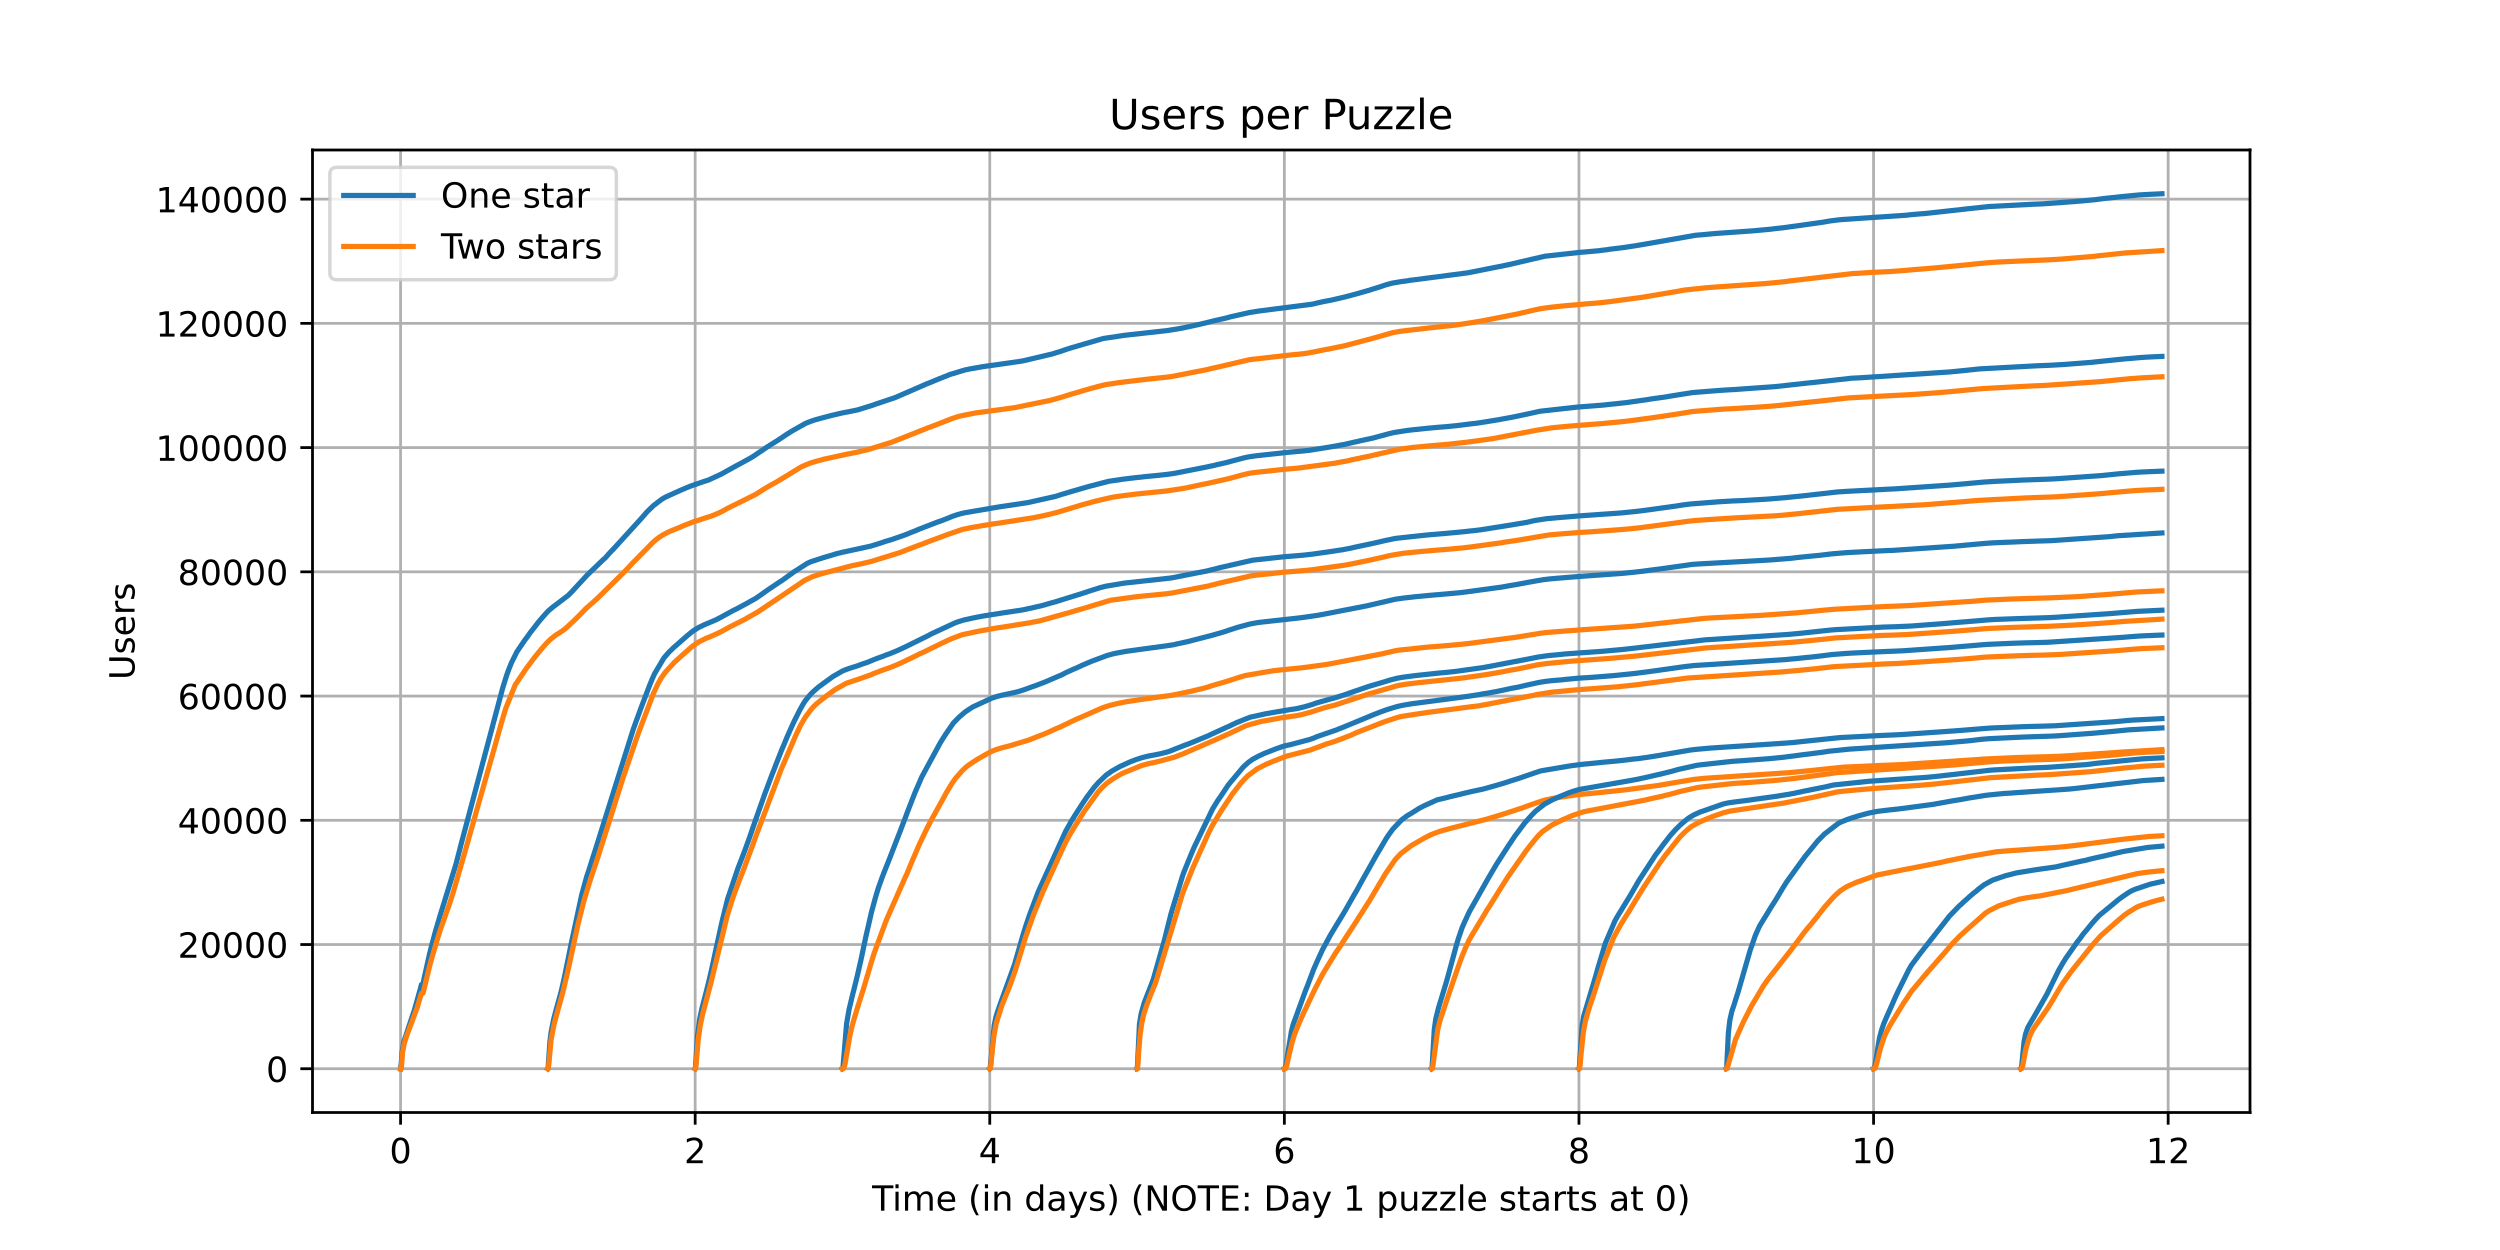 <?xml version="1.0" encoding="utf-8" standalone="no"?>
<!DOCTYPE svg PUBLIC "-//W3C//DTD SVG 1.1//EN"
  "http://www.w3.org/Graphics/SVG/1.1/DTD/svg11.dtd">
<!-- Created with matplotlib (https://matplotlib.org/) -->
<svg height="360pt" version="1.1" viewBox="0 0 720 360" width="720pt" xmlns="http://www.w3.org/2000/svg" xmlns:xlink="http://www.w3.org/1999/xlink">
 <defs>
  <style type="text/css">*{stroke-linecap:butt;stroke-linejoin:round;}</style>
 </defs>
 <g id="figure_1">
  <g id="patch_1">
   <path d="M 0 360 
L 720 360 
L 720 0 
L 0 0 
z
" style="fill:#ffffff;"/>
  </g>
  <g id="axes_1">
   <g id="patch_2">
    <path d="M 90 320.4 
L 648 320.4 
L 648 43.2 
L 90 43.2 
z
" style="fill:#ffffff;"/>
   </g>
   <g id="matplotlib.axis_1">
    <g id="xtick_1">
     <g id="line2d_1">
      <path clip-path="url(#pfb4427f2bc)" d="M 115.364 320.4 
L 115.364 43.2 
" style="fill:none;stroke:#b0b0b0;stroke-linecap:square;stroke-width:0.8;"/>
     </g>
     <g id="line2d_2">
      <defs>
       <path d="M 0 0 
L 0 3.5 
" id="m75cf9b5a36" style="stroke:#000000;stroke-width:0.8;"/>
      </defs>
      <g>
       <use style="stroke:#000000;stroke-width:0.8;" x="115.364" xlink:href="#m75cf9b5a36" y="320.4"/>
      </g>
     </g>
     <g id="text_1">
      <!-- 0 -->
      <g transform="translate(112.182 334.998)scale(0.1 -0.1)">
       <defs>
        <path d="M 31.781 66.406 
Q 24.172 66.406 20.328 58.906 
Q 16.5 51.422 16.5 36.375 
Q 16.5 21.391 20.328 13.891 
Q 24.172 6.391 31.781 6.391 
Q 39.453 6.391 43.281 13.891 
Q 47.125 21.391 47.125 36.375 
Q 47.125 51.422 43.281 58.906 
Q 39.453 66.406 31.781 66.406 
z
M 31.781 74.219 
Q 44.047 74.219 50.516 64.516 
Q 56.984 54.828 56.984 36.375 
Q 56.984 17.969 50.516 8.266 
Q 44.047 -1.422 31.781 -1.422 
Q 19.531 -1.422 13.062 8.266 
Q 6.594 17.969 6.594 36.375 
Q 6.594 54.828 13.062 64.516 
Q 19.531 74.219 31.781 74.219 
z
" id="DejaVuSans-48"/>
       </defs>
       <use xlink:href="#DejaVuSans-48"/>
      </g>
     </g>
    </g>
    <g id="xtick_2">
     <g id="line2d_3">
      <path clip-path="url(#pfb4427f2bc)" d="M 200.208 320.4 
L 200.208 43.2 
" style="fill:none;stroke:#b0b0b0;stroke-linecap:square;stroke-width:0.8;"/>
     </g>
     <g id="line2d_4">
      <g>
       <use style="stroke:#000000;stroke-width:0.8;" x="200.208" xlink:href="#m75cf9b5a36" y="320.4"/>
      </g>
     </g>
     <g id="text_2">
      <!-- 2 -->
      <g transform="translate(197.027 334.998)scale(0.1 -0.1)">
       <defs>
        <path d="M 19.188 8.297 
L 53.609 8.297 
L 53.609 0 
L 7.328 0 
L 7.328 8.297 
Q 12.938 14.109 22.625 23.891 
Q 32.328 33.688 34.812 36.531 
Q 39.547 41.844 41.422 45.531 
Q 43.312 49.219 43.312 52.781 
Q 43.312 58.594 39.234 62.25 
Q 35.156 65.922 28.609 65.922 
Q 23.969 65.922 18.812 64.312 
Q 13.672 62.703 7.812 59.422 
L 7.812 69.391 
Q 13.766 71.781 18.938 73 
Q 24.125 74.219 28.422 74.219 
Q 39.75 74.219 46.484 68.547 
Q 53.219 62.891 53.219 53.422 
Q 53.219 48.922 51.531 44.891 
Q 49.859 40.875 45.406 35.406 
Q 44.188 33.984 37.641 27.219 
Q 31.109 20.453 19.188 8.297 
z
" id="DejaVuSans-50"/>
       </defs>
       <use xlink:href="#DejaVuSans-50"/>
      </g>
     </g>
    </g>
    <g id="xtick_3">
     <g id="line2d_5">
      <path clip-path="url(#pfb4427f2bc)" d="M 285.053 320.4 
L 285.053 43.2 
" style="fill:none;stroke:#b0b0b0;stroke-linecap:square;stroke-width:0.8;"/>
     </g>
     <g id="line2d_6">
      <g>
       <use style="stroke:#000000;stroke-width:0.8;" x="285.053" xlink:href="#m75cf9b5a36" y="320.4"/>
      </g>
     </g>
     <g id="text_3">
      <!-- 4 -->
      <g transform="translate(281.872 334.998)scale(0.1 -0.1)">
       <defs>
        <path d="M 37.797 64.312 
L 12.891 25.391 
L 37.797 25.391 
z
M 35.203 72.906 
L 47.609 72.906 
L 47.609 25.391 
L 58.016 25.391 
L 58.016 17.188 
L 47.609 17.188 
L 47.609 0 
L 37.797 0 
L 37.797 17.188 
L 4.891 17.188 
L 4.891 26.703 
z
" id="DejaVuSans-52"/>
       </defs>
       <use xlink:href="#DejaVuSans-52"/>
      </g>
     </g>
    </g>
    <g id="xtick_4">
     <g id="line2d_7">
      <path clip-path="url(#pfb4427f2bc)" d="M 369.898 320.4 
L 369.898 43.2 
" style="fill:none;stroke:#b0b0b0;stroke-linecap:square;stroke-width:0.8;"/>
     </g>
     <g id="line2d_8">
      <g>
       <use style="stroke:#000000;stroke-width:0.8;" x="369.898" xlink:href="#m75cf9b5a36" y="320.4"/>
      </g>
     </g>
     <g id="text_4">
      <!-- 6 -->
      <g transform="translate(366.716 334.998)scale(0.1 -0.1)">
       <defs>
        <path d="M 33.016 40.375 
Q 26.375 40.375 22.484 35.828 
Q 18.609 31.297 18.609 23.391 
Q 18.609 15.531 22.484 10.953 
Q 26.375 6.391 33.016 6.391 
Q 39.656 6.391 43.531 10.953 
Q 47.406 15.531 47.406 23.391 
Q 47.406 31.297 43.531 35.828 
Q 39.656 40.375 33.016 40.375 
z
M 52.594 71.297 
L 52.594 62.312 
Q 48.875 64.062 45.094 64.984 
Q 41.312 65.922 37.594 65.922 
Q 27.828 65.922 22.672 59.328 
Q 17.531 52.734 16.797 39.406 
Q 19.672 43.656 24.016 45.922 
Q 28.375 48.188 33.594 48.188 
Q 44.578 48.188 50.953 41.516 
Q 57.328 34.859 57.328 23.391 
Q 57.328 12.156 50.688 5.359 
Q 44.047 -1.422 33.016 -1.422 
Q 20.359 -1.422 13.672 8.266 
Q 6.984 17.969 6.984 36.375 
Q 6.984 53.656 15.188 63.938 
Q 23.391 74.219 37.203 74.219 
Q 40.922 74.219 44.703 73.484 
Q 48.484 72.75 52.594 71.297 
z
" id="DejaVuSans-54"/>
       </defs>
       <use xlink:href="#DejaVuSans-54"/>
      </g>
     </g>
    </g>
    <g id="xtick_5">
     <g id="line2d_9">
      <path clip-path="url(#pfb4427f2bc)" d="M 454.742 320.4 
L 454.742 43.2 
" style="fill:none;stroke:#b0b0b0;stroke-linecap:square;stroke-width:0.8;"/>
     </g>
     <g id="line2d_10">
      <g>
       <use style="stroke:#000000;stroke-width:0.8;" x="454.742" xlink:href="#m75cf9b5a36" y="320.4"/>
      </g>
     </g>
     <g id="text_5">
      <!-- 8 -->
      <g transform="translate(451.561 334.998)scale(0.1 -0.1)">
       <defs>
        <path d="M 31.781 34.625 
Q 24.75 34.625 20.719 30.859 
Q 16.703 27.094 16.703 20.516 
Q 16.703 13.922 20.719 10.156 
Q 24.75 6.391 31.781 6.391 
Q 38.812 6.391 42.859 10.172 
Q 46.922 13.969 46.922 20.516 
Q 46.922 27.094 42.891 30.859 
Q 38.875 34.625 31.781 34.625 
z
M 21.922 38.812 
Q 15.578 40.375 12.031 44.719 
Q 8.5 49.078 8.5 55.328 
Q 8.5 64.062 14.719 69.141 
Q 20.953 74.219 31.781 74.219 
Q 42.672 74.219 48.875 69.141 
Q 55.078 64.062 55.078 55.328 
Q 55.078 49.078 51.531 44.719 
Q 48 40.375 41.703 38.812 
Q 48.828 37.156 52.797 32.312 
Q 56.781 27.484 56.781 20.516 
Q 56.781 9.906 50.312 4.234 
Q 43.844 -1.422 31.781 -1.422 
Q 19.734 -1.422 13.25 4.234 
Q 6.781 9.906 6.781 20.516 
Q 6.781 27.484 10.781 32.312 
Q 14.797 37.156 21.922 38.812 
z
M 18.312 54.391 
Q 18.312 48.734 21.844 45.562 
Q 25.391 42.391 31.781 42.391 
Q 38.141 42.391 41.719 45.562 
Q 45.312 48.734 45.312 54.391 
Q 45.312 60.062 41.719 63.234 
Q 38.141 66.406 31.781 66.406 
Q 25.391 66.406 21.844 63.234 
Q 18.312 60.062 18.312 54.391 
z
" id="DejaVuSans-56"/>
       </defs>
       <use xlink:href="#DejaVuSans-56"/>
      </g>
     </g>
    </g>
    <g id="xtick_6">
     <g id="line2d_11">
      <path clip-path="url(#pfb4427f2bc)" d="M 539.587 320.4 
L 539.587 43.2 
" style="fill:none;stroke:#b0b0b0;stroke-linecap:square;stroke-width:0.8;"/>
     </g>
     <g id="line2d_12">
      <g>
       <use style="stroke:#000000;stroke-width:0.8;" x="539.587" xlink:href="#m75cf9b5a36" y="320.4"/>
      </g>
     </g>
     <g id="text_6">
      <!-- 10 -->
      <g transform="translate(533.224 334.998)scale(0.1 -0.1)">
       <defs>
        <path d="M 12.406 8.297 
L 28.516 8.297 
L 28.516 63.922 
L 10.984 60.406 
L 10.984 69.391 
L 28.422 72.906 
L 38.281 72.906 
L 38.281 8.297 
L 54.391 8.297 
L 54.391 0 
L 12.406 0 
z
" id="DejaVuSans-49"/>
       </defs>
       <use xlink:href="#DejaVuSans-49"/>
       <use x="63.623" xlink:href="#DejaVuSans-48"/>
      </g>
     </g>
    </g>
    <g id="xtick_7">
     <g id="line2d_13">
      <path clip-path="url(#pfb4427f2bc)" d="M 624.431 320.4 
L 624.431 43.2 
" style="fill:none;stroke:#b0b0b0;stroke-linecap:square;stroke-width:0.8;"/>
     </g>
     <g id="line2d_14">
      <g>
       <use style="stroke:#000000;stroke-width:0.8;" x="624.431" xlink:href="#m75cf9b5a36" y="320.4"/>
      </g>
     </g>
     <g id="text_7">
      <!-- 12 -->
      <g transform="translate(618.069 334.998)scale(0.1 -0.1)">
       <use xlink:href="#DejaVuSans-49"/>
       <use x="63.623" xlink:href="#DejaVuSans-50"/>
      </g>
     </g>
    </g>
    <g id="text_8">
     <!-- Time (in days) (NOTE: Day 1 puzzle starts at 0) -->
     <g transform="translate(251.161 348.677)scale(0.1 -0.1)">
      <defs>
       <path d="M -0.297 72.906 
L 61.375 72.906 
L 61.375 64.594 
L 35.5 64.594 
L 35.5 0 
L 25.594 0 
L 25.594 64.594 
L -0.297 64.594 
z
" id="DejaVuSans-84"/>
       <path d="M 9.422 54.688 
L 18.406 54.688 
L 18.406 0 
L 9.422 0 
z
M 9.422 75.984 
L 18.406 75.984 
L 18.406 64.594 
L 9.422 64.594 
z
" id="DejaVuSans-105"/>
       <path d="M 52 44.188 
Q 55.375 50.25 60.062 53.125 
Q 64.75 56 71.094 56 
Q 79.641 56 84.281 50.016 
Q 88.922 44.047 88.922 33.016 
L 88.922 0 
L 79.891 0 
L 79.891 32.719 
Q 79.891 40.578 77.094 44.375 
Q 74.312 48.188 68.609 48.188 
Q 61.625 48.188 57.562 43.547 
Q 53.516 38.922 53.516 30.906 
L 53.516 0 
L 44.484 0 
L 44.484 32.719 
Q 44.484 40.625 41.703 44.406 
Q 38.922 48.188 33.109 48.188 
Q 26.219 48.188 22.156 43.531 
Q 18.109 38.875 18.109 30.906 
L 18.109 0 
L 9.078 0 
L 9.078 54.688 
L 18.109 54.688 
L 18.109 46.188 
Q 21.188 51.219 25.484 53.609 
Q 29.781 56 35.688 56 
Q 41.656 56 45.828 52.969 
Q 50 49.953 52 44.188 
z
" id="DejaVuSans-109"/>
       <path d="M 56.203 29.594 
L 56.203 25.203 
L 14.891 25.203 
Q 15.484 15.922 20.484 11.062 
Q 25.484 6.203 34.422 6.203 
Q 39.594 6.203 44.453 7.469 
Q 49.312 8.734 54.109 11.281 
L 54.109 2.781 
Q 49.266 0.734 44.188 -0.344 
Q 39.109 -1.422 33.891 -1.422 
Q 20.797 -1.422 13.156 6.188 
Q 5.516 13.812 5.516 26.812 
Q 5.516 40.234 12.766 48.109 
Q 20.016 56 32.328 56 
Q 43.359 56 49.781 48.891 
Q 56.203 41.797 56.203 29.594 
z
M 47.219 32.234 
Q 47.125 39.594 43.094 43.984 
Q 39.062 48.391 32.422 48.391 
Q 24.906 48.391 20.391 44.141 
Q 15.875 39.891 15.188 32.172 
z
" id="DejaVuSans-101"/>
       <path id="DejaVuSans-32"/>
       <path d="M 31 75.875 
Q 24.469 64.656 21.281 53.656 
Q 18.109 42.672 18.109 31.391 
Q 18.109 20.125 21.312 9.062 
Q 24.516 -2 31 -13.188 
L 23.188 -13.188 
Q 15.875 -1.703 12.234 9.375 
Q 8.594 20.453 8.594 31.391 
Q 8.594 42.281 12.203 53.312 
Q 15.828 64.359 23.188 75.875 
z
" id="DejaVuSans-40"/>
       <path d="M 54.891 33.016 
L 54.891 0 
L 45.906 0 
L 45.906 32.719 
Q 45.906 40.484 42.875 44.328 
Q 39.844 48.188 33.797 48.188 
Q 26.516 48.188 22.312 43.547 
Q 18.109 38.922 18.109 30.906 
L 18.109 0 
L 9.078 0 
L 9.078 54.688 
L 18.109 54.688 
L 18.109 46.188 
Q 21.344 51.125 25.703 53.562 
Q 30.078 56 35.797 56 
Q 45.219 56 50.047 50.172 
Q 54.891 44.344 54.891 33.016 
z
" id="DejaVuSans-110"/>
       <path d="M 45.406 46.391 
L 45.406 75.984 
L 54.391 75.984 
L 54.391 0 
L 45.406 0 
L 45.406 8.203 
Q 42.578 3.328 38.25 0.953 
Q 33.938 -1.422 27.875 -1.422 
Q 17.969 -1.422 11.734 6.484 
Q 5.516 14.406 5.516 27.297 
Q 5.516 40.188 11.734 48.094 
Q 17.969 56 27.875 56 
Q 33.938 56 38.25 53.625 
Q 42.578 51.266 45.406 46.391 
z
M 14.797 27.297 
Q 14.797 17.391 18.875 11.75 
Q 22.953 6.109 30.078 6.109 
Q 37.203 6.109 41.297 11.75 
Q 45.406 17.391 45.406 27.297 
Q 45.406 37.203 41.297 42.844 
Q 37.203 48.484 30.078 48.484 
Q 22.953 48.484 18.875 42.844 
Q 14.797 37.203 14.797 27.297 
z
" id="DejaVuSans-100"/>
       <path d="M 34.281 27.484 
Q 23.391 27.484 19.188 25 
Q 14.984 22.516 14.984 16.5 
Q 14.984 11.719 18.141 8.906 
Q 21.297 6.109 26.703 6.109 
Q 34.188 6.109 38.703 11.406 
Q 43.219 16.703 43.219 25.484 
L 43.219 27.484 
z
M 52.203 31.203 
L 52.203 0 
L 43.219 0 
L 43.219 8.297 
Q 40.141 3.328 35.547 0.953 
Q 30.953 -1.422 24.312 -1.422 
Q 15.922 -1.422 10.953 3.297 
Q 6 8.016 6 15.922 
Q 6 25.141 12.172 29.828 
Q 18.359 34.516 30.609 34.516 
L 43.219 34.516 
L 43.219 35.406 
Q 43.219 41.609 39.141 45 
Q 35.062 48.391 27.688 48.391 
Q 23 48.391 18.547 47.266 
Q 14.109 46.141 10.016 43.891 
L 10.016 52.203 
Q 14.938 54.109 19.578 55.047 
Q 24.219 56 28.609 56 
Q 40.484 56 46.344 49.844 
Q 52.203 43.703 52.203 31.203 
z
" id="DejaVuSans-97"/>
       <path d="M 32.172 -5.078 
Q 28.375 -14.844 24.75 -17.812 
Q 21.141 -20.797 15.094 -20.797 
L 7.906 -20.797 
L 7.906 -13.281 
L 13.188 -13.281 
Q 16.891 -13.281 18.938 -11.516 
Q 21 -9.766 23.484 -3.219 
L 25.094 0.875 
L 2.984 54.688 
L 12.5 54.688 
L 29.594 11.922 
L 46.688 54.688 
L 56.203 54.688 
z
" id="DejaVuSans-121"/>
       <path d="M 44.281 53.078 
L 44.281 44.578 
Q 40.484 46.531 36.375 47.5 
Q 32.281 48.484 27.875 48.484 
Q 21.188 48.484 17.844 46.438 
Q 14.5 44.391 14.5 40.281 
Q 14.5 37.156 16.891 35.375 
Q 19.281 33.594 26.516 31.984 
L 29.594 31.297 
Q 39.156 29.25 43.188 25.516 
Q 47.219 21.781 47.219 15.094 
Q 47.219 7.469 41.188 3.016 
Q 35.156 -1.422 24.609 -1.422 
Q 20.219 -1.422 15.453 -0.562 
Q 10.688 0.297 5.422 2 
L 5.422 11.281 
Q 10.406 8.688 15.234 7.391 
Q 20.062 6.109 24.812 6.109 
Q 31.156 6.109 34.562 8.281 
Q 37.984 10.453 37.984 14.406 
Q 37.984 18.062 35.516 20.016 
Q 33.062 21.969 24.703 23.781 
L 21.578 24.516 
Q 13.234 26.266 9.516 29.906 
Q 5.812 33.547 5.812 39.891 
Q 5.812 47.609 11.281 51.797 
Q 16.75 56 26.812 56 
Q 31.781 56 36.172 55.266 
Q 40.578 54.547 44.281 53.078 
z
" id="DejaVuSans-115"/>
       <path d="M 8.016 75.875 
L 15.828 75.875 
Q 23.141 64.359 26.781 53.312 
Q 30.422 42.281 30.422 31.391 
Q 30.422 20.453 26.781 9.375 
Q 23.141 -1.703 15.828 -13.188 
L 8.016 -13.188 
Q 14.5 -2 17.703 9.062 
Q 20.906 20.125 20.906 31.391 
Q 20.906 42.672 17.703 53.656 
Q 14.5 64.656 8.016 75.875 
z
" id="DejaVuSans-41"/>
       <path d="M 9.812 72.906 
L 23.094 72.906 
L 55.422 11.922 
L 55.422 72.906 
L 64.984 72.906 
L 64.984 0 
L 51.703 0 
L 19.391 60.984 
L 19.391 0 
L 9.812 0 
z
" id="DejaVuSans-78"/>
       <path d="M 39.406 66.219 
Q 28.656 66.219 22.328 58.203 
Q 16.016 50.203 16.016 36.375 
Q 16.016 22.609 22.328 14.594 
Q 28.656 6.594 39.406 6.594 
Q 50.141 6.594 56.422 14.594 
Q 62.703 22.609 62.703 36.375 
Q 62.703 50.203 56.422 58.203 
Q 50.141 66.219 39.406 66.219 
z
M 39.406 74.219 
Q 54.734 74.219 63.906 63.938 
Q 73.094 53.656 73.094 36.375 
Q 73.094 19.141 63.906 8.859 
Q 54.734 -1.422 39.406 -1.422 
Q 24.031 -1.422 14.812 8.828 
Q 5.609 19.094 5.609 36.375 
Q 5.609 53.656 14.812 63.938 
Q 24.031 74.219 39.406 74.219 
z
" id="DejaVuSans-79"/>
       <path d="M 9.812 72.906 
L 55.906 72.906 
L 55.906 64.594 
L 19.672 64.594 
L 19.672 43.016 
L 54.391 43.016 
L 54.391 34.719 
L 19.672 34.719 
L 19.672 8.297 
L 56.781 8.297 
L 56.781 0 
L 9.812 0 
z
" id="DejaVuSans-69"/>
       <path d="M 11.719 12.406 
L 22.016 12.406 
L 22.016 0 
L 11.719 0 
z
M 11.719 51.703 
L 22.016 51.703 
L 22.016 39.312 
L 11.719 39.312 
z
" id="DejaVuSans-58"/>
       <path d="M 19.672 64.797 
L 19.672 8.109 
L 31.594 8.109 
Q 46.688 8.109 53.688 14.938 
Q 60.688 21.781 60.688 36.531 
Q 60.688 51.172 53.688 57.984 
Q 46.688 64.797 31.594 64.797 
z
M 9.812 72.906 
L 30.078 72.906 
Q 51.266 72.906 61.172 64.094 
Q 71.094 55.281 71.094 36.531 
Q 71.094 17.672 61.125 8.828 
Q 51.172 0 30.078 0 
L 9.812 0 
z
" id="DejaVuSans-68"/>
       <path d="M 18.109 8.203 
L 18.109 -20.797 
L 9.078 -20.797 
L 9.078 54.688 
L 18.109 54.688 
L 18.109 46.391 
Q 20.953 51.266 25.266 53.625 
Q 29.594 56 35.594 56 
Q 45.562 56 51.781 48.094 
Q 58.016 40.188 58.016 27.297 
Q 58.016 14.406 51.781 6.484 
Q 45.562 -1.422 35.594 -1.422 
Q 29.594 -1.422 25.266 0.953 
Q 20.953 3.328 18.109 8.203 
z
M 48.688 27.297 
Q 48.688 37.203 44.609 42.844 
Q 40.531 48.484 33.406 48.484 
Q 26.266 48.484 22.188 42.844 
Q 18.109 37.203 18.109 27.297 
Q 18.109 17.391 22.188 11.75 
Q 26.266 6.109 33.406 6.109 
Q 40.531 6.109 44.609 11.75 
Q 48.688 17.391 48.688 27.297 
z
" id="DejaVuSans-112"/>
       <path d="M 8.5 21.578 
L 8.5 54.688 
L 17.484 54.688 
L 17.484 21.922 
Q 17.484 14.156 20.5 10.266 
Q 23.531 6.391 29.594 6.391 
Q 36.859 6.391 41.078 11.031 
Q 45.312 15.672 45.312 23.688 
L 45.312 54.688 
L 54.297 54.688 
L 54.297 0 
L 45.312 0 
L 45.312 8.406 
Q 42.047 3.422 37.719 1 
Q 33.406 -1.422 27.688 -1.422 
Q 18.266 -1.422 13.375 4.438 
Q 8.5 10.297 8.5 21.578 
z
M 31.109 56 
z
" id="DejaVuSans-117"/>
       <path d="M 5.516 54.688 
L 48.188 54.688 
L 48.188 46.484 
L 14.406 7.172 
L 48.188 7.172 
L 48.188 0 
L 4.297 0 
L 4.297 8.203 
L 38.094 47.516 
L 5.516 47.516 
z
" id="DejaVuSans-122"/>
       <path d="M 9.422 75.984 
L 18.406 75.984 
L 18.406 0 
L 9.422 0 
z
" id="DejaVuSans-108"/>
       <path d="M 18.312 70.219 
L 18.312 54.688 
L 36.812 54.688 
L 36.812 47.703 
L 18.312 47.703 
L 18.312 18.016 
Q 18.312 11.328 20.141 9.422 
Q 21.969 7.516 27.594 7.516 
L 36.812 7.516 
L 36.812 0 
L 27.594 0 
Q 17.188 0 13.234 3.875 
Q 9.281 7.766 9.281 18.016 
L 9.281 47.703 
L 2.688 47.703 
L 2.688 54.688 
L 9.281 54.688 
L 9.281 70.219 
z
" id="DejaVuSans-116"/>
       <path d="M 41.109 46.297 
Q 39.594 47.172 37.812 47.578 
Q 36.031 48 33.891 48 
Q 26.266 48 22.188 43.047 
Q 18.109 38.094 18.109 28.812 
L 18.109 0 
L 9.078 0 
L 9.078 54.688 
L 18.109 54.688 
L 18.109 46.188 
Q 20.953 51.172 25.484 53.578 
Q 30.031 56 36.531 56 
Q 37.453 56 38.578 55.875 
Q 39.703 55.766 41.062 55.516 
z
" id="DejaVuSans-114"/>
      </defs>
      <use xlink:href="#DejaVuSans-84"/>
      <use x="57.959" xlink:href="#DejaVuSans-105"/>
      <use x="85.742" xlink:href="#DejaVuSans-109"/>
      <use x="183.154" xlink:href="#DejaVuSans-101"/>
      <use x="244.678" xlink:href="#DejaVuSans-32"/>
      <use x="276.465" xlink:href="#DejaVuSans-40"/>
      <use x="315.479" xlink:href="#DejaVuSans-105"/>
      <use x="343.262" xlink:href="#DejaVuSans-110"/>
      <use x="406.641" xlink:href="#DejaVuSans-32"/>
      <use x="438.428" xlink:href="#DejaVuSans-100"/>
      <use x="501.904" xlink:href="#DejaVuSans-97"/>
      <use x="563.184" xlink:href="#DejaVuSans-121"/>
      <use x="622.363" xlink:href="#DejaVuSans-115"/>
      <use x="674.463" xlink:href="#DejaVuSans-41"/>
      <use x="713.477" xlink:href="#DejaVuSans-32"/>
      <use x="745.264" xlink:href="#DejaVuSans-40"/>
      <use x="784.277" xlink:href="#DejaVuSans-78"/>
      <use x="859.082" xlink:href="#DejaVuSans-79"/>
      <use x="937.793" xlink:href="#DejaVuSans-84"/>
      <use x="998.877" xlink:href="#DejaVuSans-69"/>
      <use x="1062.061" xlink:href="#DejaVuSans-58"/>
      <use x="1095.752" xlink:href="#DejaVuSans-32"/>
      <use x="1127.539" xlink:href="#DejaVuSans-68"/>
      <use x="1204.541" xlink:href="#DejaVuSans-97"/>
      <use x="1265.82" xlink:href="#DejaVuSans-121"/>
      <use x="1325" xlink:href="#DejaVuSans-32"/>
      <use x="1356.787" xlink:href="#DejaVuSans-49"/>
      <use x="1420.41" xlink:href="#DejaVuSans-32"/>
      <use x="1452.197" xlink:href="#DejaVuSans-112"/>
      <use x="1515.674" xlink:href="#DejaVuSans-117"/>
      <use x="1579.053" xlink:href="#DejaVuSans-122"/>
      <use x="1631.543" xlink:href="#DejaVuSans-122"/>
      <use x="1684.033" xlink:href="#DejaVuSans-108"/>
      <use x="1711.816" xlink:href="#DejaVuSans-101"/>
      <use x="1773.34" xlink:href="#DejaVuSans-32"/>
      <use x="1805.127" xlink:href="#DejaVuSans-115"/>
      <use x="1857.227" xlink:href="#DejaVuSans-116"/>
      <use x="1896.436" xlink:href="#DejaVuSans-97"/>
      <use x="1957.715" xlink:href="#DejaVuSans-114"/>
      <use x="1998.828" xlink:href="#DejaVuSans-116"/>
      <use x="2038.037" xlink:href="#DejaVuSans-115"/>
      <use x="2090.137" xlink:href="#DejaVuSans-32"/>
      <use x="2121.924" xlink:href="#DejaVuSans-97"/>
      <use x="2183.203" xlink:href="#DejaVuSans-116"/>
      <use x="2222.412" xlink:href="#DejaVuSans-32"/>
      <use x="2254.199" xlink:href="#DejaVuSans-48"/>
      <use x="2317.822" xlink:href="#DejaVuSans-41"/>
     </g>
    </g>
   </g>
   <g id="matplotlib.axis_2">
    <g id="ytick_1">
     <g id="line2d_15">
      <path clip-path="url(#pfb4427f2bc)" d="M 90 307.8 
L 648 307.8 
" style="fill:none;stroke:#b0b0b0;stroke-linecap:square;stroke-width:0.8;"/>
     </g>
     <g id="line2d_16">
      <defs>
       <path d="M 0 0 
L -3.5 0 
" id="ma1568f1523" style="stroke:#000000;stroke-width:0.8;"/>
      </defs>
      <g>
       <use style="stroke:#000000;stroke-width:0.8;" x="90" xlink:href="#ma1568f1523" y="307.8"/>
      </g>
     </g>
     <g id="text_9">
      <!-- 0 -->
      <g transform="translate(76.638 311.599)scale(0.1 -0.1)">
       <use xlink:href="#DejaVuSans-48"/>
      </g>
     </g>
    </g>
    <g id="ytick_2">
     <g id="line2d_17">
      <path clip-path="url(#pfb4427f2bc)" d="M 90 272.022 
L 648 272.022 
" style="fill:none;stroke:#b0b0b0;stroke-linecap:square;stroke-width:0.8;"/>
     </g>
     <g id="line2d_18">
      <g>
       <use style="stroke:#000000;stroke-width:0.8;" x="90" xlink:href="#ma1568f1523" y="272.022"/>
      </g>
     </g>
     <g id="text_10">
      <!-- 20000 -->
      <g transform="translate(51.188 275.821)scale(0.1 -0.1)">
       <use xlink:href="#DejaVuSans-50"/>
       <use x="63.623" xlink:href="#DejaVuSans-48"/>
       <use x="127.246" xlink:href="#DejaVuSans-48"/>
       <use x="190.869" xlink:href="#DejaVuSans-48"/>
       <use x="254.492" xlink:href="#DejaVuSans-48"/>
      </g>
     </g>
    </g>
    <g id="ytick_3">
     <g id="line2d_19">
      <path clip-path="url(#pfb4427f2bc)" d="M 90 236.244 
L 648 236.244 
" style="fill:none;stroke:#b0b0b0;stroke-linecap:square;stroke-width:0.8;"/>
     </g>
     <g id="line2d_20">
      <g>
       <use style="stroke:#000000;stroke-width:0.8;" x="90" xlink:href="#ma1568f1523" y="236.244"/>
      </g>
     </g>
     <g id="text_11">
      <!-- 40000 -->
      <g transform="translate(51.188 240.043)scale(0.1 -0.1)">
       <use xlink:href="#DejaVuSans-52"/>
       <use x="63.623" xlink:href="#DejaVuSans-48"/>
       <use x="127.246" xlink:href="#DejaVuSans-48"/>
       <use x="190.869" xlink:href="#DejaVuSans-48"/>
       <use x="254.492" xlink:href="#DejaVuSans-48"/>
      </g>
     </g>
    </g>
    <g id="ytick_4">
     <g id="line2d_21">
      <path clip-path="url(#pfb4427f2bc)" d="M 90 200.466 
L 648 200.466 
" style="fill:none;stroke:#b0b0b0;stroke-linecap:square;stroke-width:0.8;"/>
     </g>
     <g id="line2d_22">
      <g>
       <use style="stroke:#000000;stroke-width:0.8;" x="90" xlink:href="#ma1568f1523" y="200.466"/>
      </g>
     </g>
     <g id="text_12">
      <!-- 60000 -->
      <g transform="translate(51.188 204.265)scale(0.1 -0.1)">
       <use xlink:href="#DejaVuSans-54"/>
       <use x="63.623" xlink:href="#DejaVuSans-48"/>
       <use x="127.246" xlink:href="#DejaVuSans-48"/>
       <use x="190.869" xlink:href="#DejaVuSans-48"/>
       <use x="254.492" xlink:href="#DejaVuSans-48"/>
      </g>
     </g>
    </g>
    <g id="ytick_5">
     <g id="line2d_23">
      <path clip-path="url(#pfb4427f2bc)" d="M 90 164.688 
L 648 164.688 
" style="fill:none;stroke:#b0b0b0;stroke-linecap:square;stroke-width:0.8;"/>
     </g>
     <g id="line2d_24">
      <g>
       <use style="stroke:#000000;stroke-width:0.8;" x="90" xlink:href="#ma1568f1523" y="164.688"/>
      </g>
     </g>
     <g id="text_13">
      <!-- 80000 -->
      <g transform="translate(51.188 168.488)scale(0.1 -0.1)">
       <use xlink:href="#DejaVuSans-56"/>
       <use x="63.623" xlink:href="#DejaVuSans-48"/>
       <use x="127.246" xlink:href="#DejaVuSans-48"/>
       <use x="190.869" xlink:href="#DejaVuSans-48"/>
       <use x="254.492" xlink:href="#DejaVuSans-48"/>
      </g>
     </g>
    </g>
    <g id="ytick_6">
     <g id="line2d_25">
      <path clip-path="url(#pfb4427f2bc)" d="M 90 128.91 
L 648 128.91 
" style="fill:none;stroke:#b0b0b0;stroke-linecap:square;stroke-width:0.8;"/>
     </g>
     <g id="line2d_26">
      <g>
       <use style="stroke:#000000;stroke-width:0.8;" x="90" xlink:href="#ma1568f1523" y="128.91"/>
      </g>
     </g>
     <g id="text_14">
      <!-- 100000 -->
      <g transform="translate(44.825 132.71)scale(0.1 -0.1)">
       <use xlink:href="#DejaVuSans-49"/>
       <use x="63.623" xlink:href="#DejaVuSans-48"/>
       <use x="127.246" xlink:href="#DejaVuSans-48"/>
       <use x="190.869" xlink:href="#DejaVuSans-48"/>
       <use x="254.492" xlink:href="#DejaVuSans-48"/>
       <use x="318.115" xlink:href="#DejaVuSans-48"/>
      </g>
     </g>
    </g>
    <g id="ytick_7">
     <g id="line2d_27">
      <path clip-path="url(#pfb4427f2bc)" d="M 90 93.132 
L 648 93.132 
" style="fill:none;stroke:#b0b0b0;stroke-linecap:square;stroke-width:0.8;"/>
     </g>
     <g id="line2d_28">
      <g>
       <use style="stroke:#000000;stroke-width:0.8;" x="90" xlink:href="#ma1568f1523" y="93.132"/>
      </g>
     </g>
     <g id="text_15">
      <!-- 120000 -->
      <g transform="translate(44.825 96.932)scale(0.1 -0.1)">
       <use xlink:href="#DejaVuSans-49"/>
       <use x="63.623" xlink:href="#DejaVuSans-50"/>
       <use x="127.246" xlink:href="#DejaVuSans-48"/>
       <use x="190.869" xlink:href="#DejaVuSans-48"/>
       <use x="254.492" xlink:href="#DejaVuSans-48"/>
       <use x="318.115" xlink:href="#DejaVuSans-48"/>
      </g>
     </g>
    </g>
    <g id="ytick_8">
     <g id="line2d_29">
      <path clip-path="url(#pfb4427f2bc)" d="M 90 57.355 
L 648 57.355 
" style="fill:none;stroke:#b0b0b0;stroke-linecap:square;stroke-width:0.8;"/>
     </g>
     <g id="line2d_30">
      <g>
       <use style="stroke:#000000;stroke-width:0.8;" x="90" xlink:href="#ma1568f1523" y="57.355"/>
      </g>
     </g>
     <g id="text_16">
      <!-- 140000 -->
      <g transform="translate(44.825 61.154)scale(0.1 -0.1)">
       <use xlink:href="#DejaVuSans-49"/>
       <use x="63.623" xlink:href="#DejaVuSans-52"/>
       <use x="127.246" xlink:href="#DejaVuSans-48"/>
       <use x="190.869" xlink:href="#DejaVuSans-48"/>
       <use x="254.492" xlink:href="#DejaVuSans-48"/>
       <use x="318.115" xlink:href="#DejaVuSans-48"/>
      </g>
     </g>
    </g>
    <g id="text_17">
     <!-- Users -->
     <g transform="translate(38.745 195.801)rotate(-90)scale(0.1 -0.1)">
      <defs>
       <path d="M 8.688 72.906 
L 18.609 72.906 
L 18.609 28.609 
Q 18.609 16.891 22.844 11.734 
Q 27.094 6.594 36.625 6.594 
Q 46.094 6.594 50.344 11.734 
Q 54.594 16.891 54.594 28.609 
L 54.594 72.906 
L 64.5 72.906 
L 64.5 27.391 
Q 64.5 13.141 57.438 5.859 
Q 50.391 -1.422 36.625 -1.422 
Q 22.797 -1.422 15.734 5.859 
Q 8.688 13.141 8.688 27.391 
z
" id="DejaVuSans-85"/>
      </defs>
      <use xlink:href="#DejaVuSans-85"/>
      <use x="73.193" xlink:href="#DejaVuSans-115"/>
      <use x="125.293" xlink:href="#DejaVuSans-101"/>
      <use x="186.816" xlink:href="#DejaVuSans-114"/>
      <use x="227.93" xlink:href="#DejaVuSans-115"/>
     </g>
    </g>
   </g>
   <g id="line2d_31">
    <path clip-path="url(#pfb4427f2bc)" d="M 115.364 307.8 
L 115.595 305.9 
L 115.799 303.043 
L 116.284 300.081 
L 118.772 292.607 
L 119.413 290.691 
L 121.105 284.63 
L 121.372 283.568 
L 121.842 283.394 
L 122.105 281.956 
L 123.685 274.84 
L 124.375 272.11 
L 125.32 268.555 
L 126.619 264.113 
L 131.256 249.11 
L 132.308 245.072 
L 132.804 243.105 
L 144.778 198.13 
L 145.361 196.252 
L 145.916 194.475 
L 146.499 192.865 
L 147.288 190.892 
L 148.859 187.728 
L 151.075 184.454 
L 151.689 183.652 
L 152.677 182.253 
L 153.82 180.783 
L 154.667 179.699 
L 154.959 179.309 
L 155.485 178.672 
L 156.379 177.635 
L 156.652 177.327 
L 157.207 176.704 
L 157.865 175.978 
L 159.339 174.737 
L 159.719 174.459 
L 163.666 171.45 
L 164.19 170.923 
L 165.036 170.062 
L 165.385 169.654 
L 169.12 165.611 
L 173.721 161.187 
L 173.996 160.964 
L 174.346 160.647 
L 174.96 159.948 
L 175.295 159.556 
L 175.427 159.429 
L 175.878 158.926 
L 176.723 158.075 
L 177.335 157.388 
L 184.245 149.806 
L 185.589 148.297 
L 186.231 147.522 
L 188.177 145.633 
L 190.509 143.841 
L 191.226 143.406 
L 191.821 143.089 
L 196.106 141.154 
L 196.398 141.034 
L 197.681 140.486 
L 198.849 140.016 
L 199.374 139.826 
L 200.25 139.52 
L 202.703 138.678 
L 203.667 138.37 
L 204.018 138.259 
L 207.561 136.622 
L 212.197 134.062 
L 212.722 133.785 
L 213.948 133.127 
L 216.343 131.801 
L 217.161 131.291 
L 218.854 130.136 
L 219.397 129.791 
L 219.863 129.467 
L 220.198 129.231 
L 221.045 128.667 
L 221.233 128.574 
L 221.599 128.302 
L 223.798 126.943 
L 224.198 126.685 
L 226.509 125.136 
L 227.821 124.309 
L 228.26 124.041 
L 231.998 121.934 
L 232.338 121.803 
L 232.542 121.703 
L 233.079 121.506 
L 233.766 121.245 
L 234.087 121.139 
L 234.582 120.968 
L 236.497 120.433 
L 236.906 120.324 
L 238.839 119.821 
L 239.247 119.701 
L 241.374 119.206 
L 241.374 119.206 
L 242.367 118.973 
L 242.951 118.859 
L 243.768 118.696 
L 244.236 118.612 
L 246.329 118.193 
L 246.591 118.131 
L 247.097 118.023 
L 251.535 116.633 
L 251.856 116.499 
L 256.005 115.105 
L 256.442 114.966 
L 257.755 114.522 
L 266.935 110.533 
L 267.605 110.288 
L 269.413 109.531 
L 269.962 109.32 
L 270.171 109.218 
L 273.348 107.95 
L 273.584 107.846 
L 277.995 106.524 
L 278.579 106.413 
L 279.618 106.197 
L 282.941 105.619 
L 283.757 105.499 
L 284.428 105.39 
L 287.623 104.961 
L 288.265 104.855 
L 288.587 104.812 
L 289.973 104.619 
L 293.871 104.05 
L 294.228 103.995 
L 295.132 103.812 
L 303.156 101.911 
L 303.584 101.776 
L 303.905 101.671 
L 304.236 101.56 
L 305.316 101.247 
L 307.126 100.61 
L 307.723 100.424 
L 308.685 100.12 
L 317.729 97.488 
L 323.393 96.64 
L 324.222 96.53 
L 335.118 95.317 
L 335.935 95.229 
L 336.694 95.125 
L 337.482 94.991 
L 338.154 94.88 
L 339.292 94.7 
L 340.84 94.415 
L 341.102 94.36 
L 344.869 93.542 
L 345.978 93.293 
L 346.387 93.188 
L 347.379 92.955 
L 349.628 92.388 
L 350.299 92.24 
L 351.204 92.027 
L 352.401 91.773 
L 353.277 91.564 
L 354.357 91.251 
L 359.845 90.009 
L 360.983 89.83 
L 362.414 89.596 
L 377.974 87.596 
L 378.909 87.37 
L 379.931 87.134 
L 381.274 86.834 
L 383.025 86.514 
L 383.58 86.395 
L 385.011 86.066 
L 387.347 85.521 
L 390.297 84.737 
L 390.706 84.626 
L 391.027 84.533 
L 393.859 83.721 
L 394.297 83.603 
L 395.495 83.206 
L 396.459 82.92 
L 397.54 82.58 
L 398.62 82.201 
L 399.087 82.045 
L 400.226 81.735 
L 401.044 81.524 
L 401.862 81.388 
L 402.825 81.22 
L 403.584 81.1 
L 405.132 80.898 
L 406.009 80.744 
L 406.914 80.633 
L 422.692 78.574 
L 431.306 76.868 
L 431.803 76.775 
L 434.811 76.145 
L 437.206 75.6 
L 437.439 75.533 
L 444.944 73.791 
L 455.049 72.673 
L 456.508 72.562 
L 460.392 72.218 
L 461.063 72.122 
L 462.902 71.902 
L 463.398 71.809 
L 465.092 71.596 
L 466.726 71.405 
L 468.186 71.206 
L 471.43 70.703 
L 472.278 70.557 
L 472.949 70.449 
L 488.397 67.744 
L 489.858 67.634 
L 493.362 67.31 
L 494.734 67.199 
L 505.262 66.449 
L 506.58 66.32 
L 510.113 65.995 
L 511.135 65.852 
L 513.591 65.589 
L 514.643 65.448 
L 515.928 65.265 
L 516.6 65.172 
L 518.089 64.973 
L 519.229 64.811 
L 525.041 63.986 
L 525.918 63.832 
L 526.854 63.668 
L 528.987 63.385 
L 530.01 63.274 
L 530.535 63.226 
L 532.493 63.099 
L 549.05 61.984 
L 550.043 61.855 
L 553.027 61.596 
L 554.429 61.489 
L 555.918 61.329 
L 565.728 60.247 
L 566.634 60.136 
L 572.767 59.49 
L 585.264 58.829 
L 588.212 58.718 
L 597.646 58.034 
L 598.376 57.963 
L 599.777 57.852 
L 603.281 57.524 
L 605.383 57.247 
L 607.309 57.022 
L 608.068 56.945 
L 609.149 56.834 
L 611.367 56.591 
L 611.893 56.544 
L 615.922 56.156 
L 617.644 56.045 
L 622.636 55.8 
L 622.636 55.8 
" style="fill:none;stroke:#1f77b4;stroke-linecap:square;stroke-width:1.5;"/>
   </g>
   <g id="line2d_32">
    <path clip-path="url(#pfb4427f2bc)" d="M 115.364 307.8 
L 115.583 307.775 
L 115.887 303.337 
L 116.353 300.845 
L 116.674 299.682 
L 117.277 297.811 
L 117.656 296.891 
L 120.142 290.204 
L 121.372 286.061 
L 121.842 286.001 
L 123.588 278.816 
L 123.889 277.63 
L 124.824 274.335 
L 125.803 271.011 
L 126.765 267.924 
L 127.319 266.346 
L 128.368 263.409 
L 129.389 260.534 
L 130.117 258.276 
L 130.496 257.087 
L 130.496 257.087 
L 133.709 246.006 
L 134.322 243.856 
L 142.184 216.099 
L 142.738 214.114 
L 143.579 211.123 
L 144.399 208.185 
L 145.652 204.024 
L 145.652 204.024 
L 148.392 197.221 
L 151.543 192.554 
L 152.039 191.885 
L 154.054 189.196 
L 156.039 186.787 
L 156.419 186.357 
L 157.253 185.407 
L 157.544 185.087 
L 158.579 184.092 
L 159.368 183.457 
L 160.099 182.89 
L 160.459 182.658 
L 160.984 182.348 
L 161.938 181.703 
L 162.317 181.434 
L 162.791 181.084 
L 165.354 178.704 
L 165.735 178.334 
L 167.018 177.042 
L 167.631 176.415 
L 168.215 175.828 
L 168.478 175.52 
L 168.916 175.121 
L 170.376 173.835 
L 171.193 173.093 
L 171.748 172.585 
L 172.06 172.313 
L 178.589 165.901 
L 179.754 164.746 
L 180.075 164.422 
L 182.348 161.992 
L 182.61 161.74 
L 183.691 160.651 
L 184.45 159.837 
L 184.917 159.386 
L 187.944 156.304 
L 188.13 156.125 
L 188.948 155.415 
L 189.24 155.205 
L 189.868 154.735 
L 190.305 154.458 
L 190.525 154.295 
L 191.18 153.907 
L 192.278 153.338 
L 192.52 153.195 
L 194.677 152.315 
L 195.228 152.091 
L 195.523 151.989 
L 196.689 151.467 
L 197.447 151.159 
L 199.987 150.18 
L 201.36 149.769 
L 201.973 149.547 
L 203.578 149.027 
L 204.281 148.798 
L 204.72 148.687 
L 206.279 148.052 
L 207.066 147.706 
L 207.911 147.311 
L 209.019 146.694 
L 209.277 146.538 
L 209.631 146.356 
L 217.599 142.408 
L 218.085 142.087 
L 218.679 141.714 
L 218.942 141.556 
L 219.205 141.377 
L 220.461 140.595 
L 221.029 140.277 
L 221.512 139.984 
L 221.833 139.78 
L 223.147 139.087 
L 223.477 138.891 
L 224.555 138.259 
L 230.764 134.456 
L 232.174 133.844 
L 233.138 133.445 
L 234.101 133.138 
L 234.757 132.946 
L 237.322 132.232 
L 237.876 132.123 
L 243.944 130.792 
L 244.557 130.681 
L 245.455 130.506 
L 245.717 130.449 
L 246.358 130.338 
L 249.943 129.501 
L 255.888 127.644 
L 256.471 127.495 
L 262.777 125.002 
L 264.062 124.492 
L 264.413 124.343 
L 265.873 123.776 
L 266.194 123.667 
L 266.993 123.309 
L 268.626 122.726 
L 274.081 120.585 
L 274.899 120.304 
L 275.944 119.975 
L 276.352 119.866 
L 276.614 119.798 
L 280.857 118.944 
L 292.042 117.427 
L 302.426 115.324 
L 305.741 114.388 
L 306.208 114.252 
L 306.79 114.064 
L 308.277 113.59 
L 309.141 113.34 
L 310.104 113.072 
L 310.396 112.984 
L 310.746 112.873 
L 312.096 112.474 
L 312.649 112.299 
L 314.485 111.791 
L 314.952 111.667 
L 315.506 111.521 
L 316.002 111.367 
L 317.983 110.869 
L 318.517 110.76 
L 321.948 110.247 
L 322.692 110.138 
L 323.48 110.045 
L 324.309 109.934 
L 330.814 109.166 
L 331.425 109.091 
L 332.504 108.982 
L 332.957 108.939 
L 335.585 108.673 
L 336.198 108.597 
L 337.658 108.399 
L 347.671 106.436 
L 348.226 106.286 
L 349.131 106.063 
L 350.357 105.805 
L 351.175 105.617 
L 359.67 103.632 
L 360.429 103.521 
L 372.603 102.127 
L 373.975 102.016 
L 375.464 101.848 
L 376.31 101.737 
L 377.216 101.578 
L 378.909 101.259 
L 381.799 100.657 
L 382.528 100.549 
L 387.172 99.594 
L 388.254 99.311 
L 389.042 99.109 
L 389.713 98.936 
L 395.553 97.379 
L 396.138 97.217 
L 401.044 95.818 
L 402.972 95.462 
L 404.578 95.252 
L 415.672 93.991 
L 416.87 93.886 
L 417.457 93.819 
L 419.478 93.587 
L 422.692 93.088 
L 423.831 92.916 
L 424.503 92.81 
L 425.32 92.669 
L 427.51 92.29 
L 428.153 92.17 
L 437.264 90.376 
L 437.994 90.181 
L 439.192 89.927 
L 441.148 89.447 
L 442.229 89.208 
L 442.754 89.099 
L 443.514 88.941 
L 444.623 88.764 
L 445.733 88.605 
L 447.427 88.394 
L 448.186 88.322 
L 450.64 88.063 
L 451.779 87.964 
L 453.151 87.853 
L 456.742 87.519 
L 458.173 87.412 
L 459.195 87.333 
L 460.567 87.222 
L 462.756 86.977 
L 463.223 86.916 
L 473.037 85.614 
L 480.308 84.379 
L 482.965 83.941 
L 485.039 83.542 
L 490.821 82.938 
L 492.019 82.828 
L 494.559 82.632 
L 508.536 81.658 
L 512.974 81.231 
L 514.847 81.011 
L 515.607 80.893 
L 533.574 78.784 
L 535.706 78.673 
L 537.78 78.532 
L 539.824 78.421 
L 541.225 78.356 
L 543.561 78.245 
L 544.379 78.206 
L 545.897 78.097 
L 548.262 77.916 
L 549.488 77.809 
L 550.276 77.728 
L 551.415 77.63 
L 552.969 77.519 
L 557.787 77.111 
L 559.072 76.984 
L 560.21 76.873 
L 564.005 76.515 
L 566.779 76.236 
L 568.094 76.102 
L 569.116 75.993 
L 572.912 75.635 
L 574.432 75.528 
L 575.045 75.49 
L 577.265 75.379 
L 583.454 75.108 
L 586.198 74.997 
L 587.6 74.932 
L 590.11 74.823 
L 591.836 74.725 
L 593.675 74.614 
L 598.96 74.177 
L 601.879 73.934 
L 603.105 73.823 
L 604.945 73.601 
L 611.922 72.864 
L 622.636 72.167 
L 622.636 72.167 
" style="fill:none;stroke:#ff7f0e;stroke-linecap:square;stroke-width:1.5;"/>
   </g>
   <g id="line2d_33">
    <path clip-path="url(#pfb4427f2bc)" d="M 157.786 307.8 
L 157.849 307.703 
L 157.952 306.154 
L 158.375 299.968 
L 158.739 297.172 
L 159.468 293.475 
L 160.168 290.832 
L 161.558 285.793 
L 162.092 283.509 
L 162.587 281.28 
L 163.112 278.691 
L 163.777 275.434 
L 164.365 272.475 
L 167.515 257.786 
L 168.945 252.548 
L 169.675 250.387 
L 170.755 246.933 
L 171.302 245.262 
L 182.377 210.03 
L 183.398 207.203 
L 184.012 205.534 
L 184.421 204.391 
L 185.787 200.781 
L 185.939 200.398 
L 187.07 197.409 
L 187.341 196.778 
L 187.838 195.534 
L 188.119 194.919 
L 188.51 194.042 
L 191.209 189.486 
L 192.102 188.461 
L 192.19 188.354 
L 192.404 188.112 
L 192.724 187.751 
L 193.241 187.255 
L 193.482 187.032 
L 193.89 186.615 
L 198.119 182.906 
L 198.323 182.754 
L 198.907 182.262 
L 199.812 181.584 
L 201.214 180.715 
L 202.761 179.973 
L 203.141 179.804 
L 205.521 178.804 
L 205.8 178.683 
L 206.18 178.516 
L 207.29 177.94 
L 207.532 177.833 
L 207.853 177.643 
L 209.602 176.683 
L 209.981 176.474 
L 210.622 176.13 
L 211.351 175.728 
L 211.934 175.459 
L 212.139 175.359 
L 215.462 173.567 
L 215.788 173.368 
L 216.453 173 
L 216.752 172.844 
L 217.132 172.638 
L 217.891 172.186 
L 220.548 170.318 
L 221.145 169.889 
L 221.699 169.518 
L 222.486 168.989 
L 223.944 168.005 
L 224.555 167.586 
L 225.08 167.275 
L 228.52 164.803 
L 228.668 164.697 
L 232.425 162.291 
L 232.746 162.136 
L 233.138 161.939 
L 233.839 161.678 
L 237.031 160.631 
L 237.964 160.357 
L 238.605 160.173 
L 240.092 159.726 
L 240.908 159.467 
L 242.425 159.094 
L 243.155 158.939 
L 250.642 157.313 
L 251.682 157 
L 252.07 156.892 
L 254.11 156.239 
L 254.894 155.957 
L 255.276 155.846 
L 256.588 155.463 
L 260.325 154.173 
L 260.843 153.975 
L 261.551 153.688 
L 262.193 153.424 
L 263.215 153.025 
L 263.757 152.824 
L 264.325 152.551 
L 264.661 152.42 
L 269.821 150.425 
L 270.171 150.289 
L 270.841 150.084 
L 273.263 149.139 
L 274.168 148.746 
L 274.957 148.484 
L 275.308 148.35 
L 276.856 147.896 
L 277.265 147.812 
L 277.82 147.687 
L 288.149 145.916 
L 288.982 145.805 
L 296.035 144.742 
L 304.031 142.951 
L 304.546 142.785 
L 304.878 142.676 
L 305.637 142.422 
L 305.988 142.316 
L 306.703 142.121 
L 308.394 141.603 
L 313.553 140.107 
L 319.266 138.621 
L 323.581 137.984 
L 324.572 137.876 
L 325.301 137.767 
L 326.371 137.658 
L 326.575 137.624 
L 327.549 137.517 
L 328.86 137.384 
L 329.706 137.275 
L 333.892 136.869 
L 336.052 136.628 
L 337.015 136.501 
L 338.27 136.313 
L 338.942 136.186 
L 347.993 134.402 
L 348.343 134.311 
L 349.686 134.039 
L 350.474 133.819 
L 351.729 133.554 
L 353.306 133.191 
L 354.444 132.871 
L 356.809 132.254 
L 358.21 131.882 
L 359.553 131.583 
L 362.064 131.231 
L 370.501 130.316 
L 374.092 129.987 
L 375.172 129.898 
L 377.332 129.656 
L 382.791 128.774 
L 384.982 128.399 
L 386.062 128.184 
L 387.114 128.016 
L 387.581 127.903 
L 388.195 127.755 
L 389.013 127.574 
L 389.947 127.354 
L 390.998 127.141 
L 391.815 126.93 
L 395.349 126.175 
L 400.022 124.907 
L 401.54 124.553 
L 405.307 123.968 
L 407.235 123.74 
L 408.432 123.63 
L 409.425 123.52 
L 410.855 123.368 
L 414.329 123.046 
L 414.971 123 
L 416.403 122.889 
L 419.273 122.608 
L 420.151 122.504 
L 421.933 122.284 
L 422.955 122.145 
L 425.086 121.905 
L 426.167 121.757 
L 431.627 120.875 
L 433.176 120.576 
L 434.051 120.426 
L 435.745 120.111 
L 438.871 119.453 
L 439.601 119.297 
L 443.542 118.435 
L 454.261 117.243 
L 461.034 116.721 
L 462.143 116.624 
L 463.077 116.513 
L 465.617 116.249 
L 467.106 116.084 
L 468.216 115.973 
L 474.088 115.138 
L 474.672 115.038 
L 475.927 114.839 
L 477.358 114.644 
L 478.38 114.508 
L 479.723 114.315 
L 480.629 114.154 
L 483.316 113.717 
L 487.463 113.059 
L 493.274 112.597 
L 494.326 112.519 
L 496.632 112.345 
L 498.56 112.238 
L 499.436 112.188 
L 511.222 111.349 
L 520.981 110.274 
L 522.149 110.163 
L 533.223 108.928 
L 535.385 108.818 
L 536.261 108.767 
L 561.436 107.129 
L 566.196 106.653 
L 568.794 106.383 
L 570.226 106.234 
L 586.695 105.345 
L 589.497 105.236 
L 590.96 105.165 
L 592.945 105.055 
L 594.668 104.957 
L 596.011 104.846 
L 602.609 104.336 
L 603.514 104.227 
L 605.937 103.971 
L 606.697 103.898 
L 607.747 103.787 
L 609.207 103.633 
L 611.922 103.358 
L 614.55 103.145 
L 615.718 103.034 
L 616.768 102.952 
L 618.491 102.841 
L 622.636 102.646 
L 622.636 102.646 
" style="fill:none;stroke:#1f77b4;stroke-linecap:square;stroke-width:1.5;"/>
   </g>
   <g id="line2d_34">
    <path clip-path="url(#pfb4427f2bc)" d="M 157.786 307.8 
L 157.894 307.709 
L 157.982 307.135 
L 158.739 299.258 
L 159.585 294.927 
L 160.799 290.437 
L 161.042 289.591 
L 162.237 285.194 
L 163.543 279.662 
L 163.836 278.315 
L 165.006 272.908 
L 165.531 270.478 
L 166.493 266.083 
L 168.157 259.466 
L 169.909 253.713 
L 170.398 252.205 
L 170.726 251.232 
L 172.157 246.974 
L 175.237 237.278 
L 175.514 236.403 
L 175.819 235.486 
L 176.548 233.151 
L 177.451 230.275 
L 177.947 228.72 
L 179.521 223.779 
L 179.725 223.176 
L 183.486 212.191 
L 184.099 210.506 
L 188.188 199.715 
L 189.431 197.033 
L 189.751 196.45 
L 190.334 195.405 
L 191.529 193.708 
L 191.733 193.463 
L 194.298 190.67 
L 194.731 190.289 
L 196.019 189.107 
L 199.141 186.357 
L 199.549 186.042 
L 201.178 184.924 
L 201.389 184.813 
L 203.257 183.881 
L 204.238 183.491 
L 205.346 183.014 
L 205.638 182.88 
L 206.075 182.688 
L 207.008 182.262 
L 207.241 182.135 
L 207.998 181.762 
L 208.669 181.381 
L 209.89 180.726 
L 210.155 180.565 
L 210.533 180.375 
L 210.884 180.198 
L 211.847 179.711 
L 214.18 178.547 
L 214.883 178.166 
L 215.554 177.763 
L 216.022 177.488 
L 216.547 177.211 
L 217.219 176.813 
L 217.852 176.477 
L 219.572 175.366 
L 219.964 175.089 
L 221.161 174.271 
L 221.67 173.957 
L 223.673 172.592 
L 223.914 172.441 
L 224.491 172.051 
L 224.76 171.874 
L 231.589 167.243 
L 231.959 167.03 
L 234.072 166.055 
L 235.486 165.588 
L 236.244 165.336 
L 237.49 164.991 
L 238.074 164.846 
L 245.484 162.883 
L 246.046 162.781 
L 246.367 162.715 
L 247.961 162.404 
L 249.127 162.123 
L 249.491 162.028 
L 250.555 161.787 
L 251.05 161.653 
L 259.157 159.143 
L 262.271 157.916 
L 262.515 157.842 
L 263.816 157.341 
L 264.354 157.161 
L 264.719 156.992 
L 265.098 156.885 
L 268.18 155.687 
L 268.414 155.594 
L 268.742 155.492 
L 269.326 155.281 
L 269.85 155.087 
L 270.433 154.865 
L 272.649 154.035 
L 272.649 154.035 
L 277.256 152.447 
L 277.82 152.336 
L 279.443 152.007 
L 279.968 151.898 
L 281.062 151.717 
L 283.116 151.338 
L 283.865 151.238 
L 284.574 151.127 
L 285.316 150.998 
L 288.311 150.565 
L 297.813 149.075 
L 298.338 148.967 
L 298.338 148.967 
L 299.74 148.687 
L 300.353 148.552 
L 300.966 148.404 
L 301.725 148.245 
L 303.769 147.737 
L 304.236 147.629 
L 309.326 146.091 
L 309.997 145.891 
L 310.776 145.649 
L 310.93 145.603 
L 311.571 145.408 
L 314.077 144.726 
L 314.456 144.617 
L 315.156 144.413 
L 320.327 143.205 
L 322.225 142.923 
L 323.143 142.812 
L 324.485 142.626 
L 325.417 142.517 
L 326.176 142.418 
L 327.079 142.307 
L 329.123 142.086 
L 330.347 141.975 
L 332.811 141.712 
L 334.008 141.606 
L 336.285 141.358 
L 337.044 141.243 
L 340.84 140.662 
L 341.715 140.501 
L 342.183 140.392 
L 346.007 139.574 
L 346.445 139.479 
L 347.029 139.374 
L 347.409 139.3 
L 347.963 139.191 
L 348.869 138.969 
L 352.021 138.275 
L 353.51 137.937 
L 354.882 137.579 
L 356.05 137.261 
L 357.276 136.923 
L 359.319 136.417 
L 360.108 136.263 
L 361.246 136.095 
L 369.742 135.173 
L 373.975 134.801 
L 384.398 133.406 
L 385.04 133.29 
L 386.5 133.002 
L 387.318 132.864 
L 388.195 132.705 
L 389.305 132.415 
L 390.122 132.259 
L 390.91 132.087 
L 391.698 131.939 
L 392.253 131.791 
L 393.888 131.481 
L 402.884 129.409 
L 405.424 129.057 
L 407.089 128.848 
L 407.848 128.773 
L 411.877 128.386 
L 416.87 127.969 
L 417.662 127.885 
L 419.83 127.642 
L 421.348 127.472 
L 422.313 127.365 
L 422.663 127.329 
L 429.758 126.356 
L 441.907 124.03 
L 442.345 123.937 
L 446.814 123.222 
L 451.341 122.773 
L 452.801 122.662 
L 458.407 122.215 
L 458.902 122.177 
L 460.333 122.07 
L 461.268 122.007 
L 464.391 121.703 
L 465.559 121.599 
L 468.07 121.336 
L 469.646 121.156 
L 477.942 120.02 
L 481.33 119.503 
L 482.089 119.392 
L 487.492 118.517 
L 488.777 118.406 
L 495.289 117.902 
L 496.311 117.823 
L 498.501 117.714 
L 500.195 117.615 
L 502.011 117.506 
L 502.916 117.449 
L 504.97 117.338 
L 506.843 117.218 
L 508.419 117.107 
L 512.74 116.735 
L 521.828 115.741 
L 522.996 115.631 
L 532.434 114.596 
L 534.421 114.49 
L 535.005 114.456 
L 537.108 114.345 
L 538.014 114.288 
L 549.371 113.698 
L 551.298 113.587 
L 552.322 113.512 
L 558.079 113.105 
L 559.422 112.995 
L 563.159 112.649 
L 564.385 112.538 
L 567.393 112.241 
L 571.073 111.905 
L 585.615 111.132 
L 588.621 111.021 
L 604.974 109.902 
L 609.849 109.41 
L 612.798 109.127 
L 613.236 109.073 
L 614.988 108.962 
L 616.214 108.852 
L 622.636 108.506 
L 622.636 108.506 
" style="fill:none;stroke:#ff7f0e;stroke-linecap:square;stroke-width:1.5;"/>
   </g>
   <g id="line2d_35">
    <path clip-path="url(#pfb4427f2bc)" d="M 200.208 307.8 
L 200.274 307.698 
L 200.367 306.387 
L 200.892 298.17 
L 201.505 293.576 
L 202.148 290.485 
L 203.462 285.39 
L 204.34 281.868 
L 205.012 278.911 
L 205.538 276.487 
L 205.987 274.362 
L 207.911 265.568 
L 209.543 258.949 
L 212.489 250.192 
L 212.489 250.192 
L 214.007 246.269 
L 214.503 244.953 
L 215.876 241.165 
L 217.153 237.459 
L 217.307 236.995 
L 219.001 232.201 
L 219.409 231.047 
L 219.906 229.647 
L 220.198 228.804 
L 222.329 223.117 
L 222.865 221.774 
L 223.448 220.246 
L 225.051 216.146 
L 225.488 215.142 
L 226.13 213.599 
L 226.683 212.25 
L 227.762 209.822 
L 228.201 208.845 
L 228.756 207.645 
L 230.45 204.286 
L 231.18 202.99 
L 231.794 201.981 
L 232.775 200.747 
L 233.066 200.404 
L 233.271 200.167 
L 233.912 199.482 
L 234.189 199.219 
L 235.486 198.082 
L 235.719 197.878 
L 236.973 196.942 
L 239.242 195.311 
L 239.593 195.049 
L 239.829 194.871 
L 242.659 193.246 
L 243.389 192.94 
L 244.44 192.556 
L 244.849 192.422 
L 245.199 192.3 
L 245.637 192.16 
L 246.163 192.021 
L 247.447 191.574 
L 248.061 191.337 
L 248.499 191.182 
L 249.651 190.815 
L 251.623 190.005 
L 252.012 189.853 
L 252.973 189.477 
L 253.906 189.146 
L 254.256 189.035 
L 254.897 188.745 
L 256.383 188.218 
L 257.726 187.667 
L 258.251 187.452 
L 260.004 186.643 
L 260.377 186.47 
L 260.616 186.361 
L 267.459 182.987 
L 267.888 182.742 
L 268.072 182.636 
L 268.706 182.339 
L 268.947 182.228 
L 274.548 179.627 
L 275.22 179.325 
L 276.008 179.044 
L 277.556 178.576 
L 277.897 178.49 
L 278.433 178.381 
L 279.981 178.037 
L 281.12 177.796 
L 283 177.441 
L 283.544 177.35 
L 288.323 176.592 
L 289.011 176.483 
L 289.477 176.413 
L 294.17 175.713 
L 295.073 175.54 
L 296.414 175.23 
L 297.172 175.087 
L 298.572 174.754 
L 299.74 174.497 
L 300.528 174.293 
L 301.253 174.082 
L 301.579 173.973 
L 303.856 173.343 
L 304.313 173.216 
L 304.645 173.11 
L 305.392 172.865 
L 311.681 170.917 
L 312.358 170.688 
L 313.407 170.336 
L 316.381 169.391 
L 316.819 169.243 
L 318.42 168.839 
L 323.276 168.019 
L 324.018 167.908 
L 337.278 166.456 
L 347.642 164.427 
L 348.781 164.13 
L 350.445 163.721 
L 351.233 163.504 
L 352.342 163.257 
L 360.721 161.334 
L 369.771 160.347 
L 375.172 159.903 
L 375.96 159.821 
L 378.033 159.583 
L 383.521 158.806 
L 384.777 158.61 
L 385.858 158.434 
L 386.471 158.359 
L 388.049 158.055 
L 389.013 157.876 
L 389.947 157.651 
L 391.144 157.393 
L 392.37 157.13 
L 395.349 156.508 
L 396.342 156.275 
L 396.897 156.157 
L 397.773 155.942 
L 398.24 155.837 
L 398.883 155.687 
L 401.949 155.053 
L 409.395 154.243 
L 410.417 154.137 
L 411.205 154.059 
L 415.79 153.671 
L 419.214 153.359 
L 422.078 153.077 
L 422.984 152.969 
L 424.356 152.832 
L 426.138 152.619 
L 426.838 152.518 
L 431.453 151.79 
L 434.548 151.3 
L 435.336 151.173 
L 437.615 150.787 
L 438.958 150.569 
L 439.863 150.408 
L 441.411 150.041 
L 442.112 149.889 
L 445.558 149.363 
L 446.93 149.252 
L 448.215 149.125 
L 453.501 148.696 
L 454.698 148.588 
L 466.726 147.739 
L 467.457 147.671 
L 470.172 147.393 
L 470.962 147.311 
L 473.007 147.077 
L 475.46 146.742 
L 482.877 145.715 
L 484.279 145.485 
L 485.068 145.374 
L 486.966 145.137 
L 493.917 144.599 
L 494.617 144.542 
L 496.34 144.434 
L 497.245 144.381 
L 498.998 144.277 
L 501.834 144.168 
L 502.303 144.137 
L 504.057 144.032 
L 505.996 143.923 
L 507.66 143.828 
L 509.383 143.717 
L 514.468 143.295 
L 515.957 143.134 
L 518.907 142.841 
L 529.279 141.671 
L 531.062 141.563 
L 531.558 141.524 
L 543.357 140.905 
L 545.722 140.794 
L 562.079 139.676 
L 563.334 139.553 
L 564.706 139.442 
L 568.181 139.12 
L 571.511 138.824 
L 573.234 138.715 
L 574.957 138.613 
L 582.461 138.261 
L 585.469 138.15 
L 589.614 138.005 
L 592.011 137.894 
L 605.178 136.971 
L 610.463 136.429 
L 615.718 135.994 
L 617.148 135.928 
L 619.425 135.817 
L 620.126 135.796 
L 622.636 135.694 
L 622.636 135.694 
" style="fill:none;stroke:#1f77b4;stroke-linecap:square;stroke-width:1.5;"/>
   </g>
   <g id="line2d_36">
    <path clip-path="url(#pfb4427f2bc)" d="M 200.208 307.8 
L 200.338 307.691 
L 200.478 306.455 
L 201.097 299.324 
L 201.644 295.451 
L 202.323 292.195 
L 204.384 284.419 
L 204.631 283.537 
L 209.456 263.675 
L 210.039 261.777 
L 210.942 258.958 
L 211.702 256.765 
L 213.394 252.333 
L 214.241 250.201 
L 214.708 248.922 
L 216.103 245.21 
L 216.46 244.249 
L 217.336 241.781 
L 217.735 240.695 
L 224.906 221.759 
L 229.044 212.103 
L 229.107 211.953 
L 229.486 211.128 
L 230.596 208.815 
L 231.317 207.599 
L 231.871 206.631 
L 233.62 204.277 
L 234.349 203.463 
L 234.699 203.141 
L 235.165 202.699 
L 235.748 202.214 
L 236.069 201.938 
L 237.206 201.064 
L 237.695 200.654 
L 240.5 198.6 
L 243.798 196.754 
L 244.206 196.615 
L 247.506 195.527 
L 247.915 195.377 
L 250.368 194.495 
L 250.718 194.375 
L 251.546 194.008 
L 252.879 193.507 
L 253.178 193.397 
L 253.556 193.225 
L 256.763 192.098 
L 256.763 192.098 
L 257.171 191.915 
L 258.368 191.438 
L 260.471 190.468 
L 261.076 190.173 
L 261.755 189.837 
L 262.387 189.558 
L 263.087 189.205 
L 263.8 188.867 
L 264.821 188.321 
L 265.448 188.06 
L 266.048 187.795 
L 267.897 186.874 
L 268.247 186.694 
L 268.684 186.507 
L 269.15 186.268 
L 271.454 185.144 
L 273.613 184.123 
L 274.431 183.794 
L 275.074 183.558 
L 275.512 183.386 
L 277.06 182.815 
L 279.835 182.207 
L 280.974 181.965 
L 282.65 181.636 
L 283.193 181.534 
L 283.845 181.427 
L 285.143 181.194 
L 286.163 181.012 
L 287.477 180.785 
L 288.341 180.674 
L 296.473 179.377 
L 297.959 179.082 
L 297.959 179.082 
L 299.594 178.769 
L 306.47 176.837 
L 306.864 176.72 
L 307.344 176.611 
L 308.918 176.144 
L 309.268 176.033 
L 310.317 175.722 
L 310.696 175.618 
L 311.25 175.463 
L 311.717 175.323 
L 319.79 172.881 
L 327.05 171.89 
L 327.986 171.783 
L 328.773 171.703 
L 329.881 171.595 
L 331.076 171.486 
L 335.701 171.026 
L 337.365 170.815 
L 347.963 168.776 
L 349.131 168.466 
L 350.824 168.044 
L 351.262 167.924 
L 360.371 165.824 
L 362.064 165.61 
L 368.574 164.928 
L 369.363 164.819 
L 370.355 164.746 
L 375.844 164.304 
L 376.603 164.23 
L 378.471 164.007 
L 381.302 163.602 
L 382.791 163.406 
L 383.988 163.227 
L 385.478 163.028 
L 386.179 162.926 
L 386.968 162.821 
L 388.75 162.5 
L 389.567 162.35 
L 390.151 162.218 
L 390.823 162.087 
L 395.203 161.168 
L 396.021 160.985 
L 398.795 160.363 
L 399.875 160.082 
L 400.693 159.923 
L 401.569 159.767 
L 404.052 159.356 
L 404.869 159.266 
L 409.629 158.799 
L 411.001 158.688 
L 411.819 158.599 
L 417.604 158.137 
L 418.13 158.089 
L 421.495 157.776 
L 423.247 157.563 
L 432.592 156.298 
L 433.614 156.098 
L 436.505 155.679 
L 437.206 155.57 
L 439.601 155.164 
L 446.2 154.052 
L 450.932 153.653 
L 451.574 153.61 
L 453.939 153.429 
L 455.136 153.32 
L 455.925 153.282 
L 457.969 153.171 
L 467.077 152.501 
L 468.186 152.404 
L 469.53 152.293 
L 471.927 152.035 
L 474.146 151.744 
L 475.051 151.633 
L 484.309 150.386 
L 484.717 150.32 
L 486.236 150.12 
L 487.054 150.032 
L 488.485 149.88 
L 490.266 149.771 
L 491.435 149.671 
L 493.304 149.56 
L 494.238 149.495 
L 495.961 149.388 
L 497.012 149.309 
L 498.998 149.202 
L 499.932 149.139 
L 511.777 148.518 
L 513.149 148.408 
L 518.586 147.866 
L 519.433 147.762 
L 519.988 147.708 
L 520.922 147.599 
L 529.279 146.678 
L 543.503 145.925 
L 545.868 145.815 
L 546.51 145.771 
L 548.583 145.662 
L 550.218 145.57 
L 552.647 145.461 
L 554.488 145.347 
L 556.006 145.239 
L 557.203 145.134 
L 563.246 144.66 
L 563.655 144.62 
L 565.144 144.511 
L 568.211 144.241 
L 569.525 144.137 
L 569.992 144.103 
L 583.542 143.392 
L 586.753 143.281 
L 590.814 143.141 
L 592.916 143.034 
L 593.529 142.994 
L 604.01 142.25 
L 604.74 142.18 
L 606.171 142.07 
L 606.755 142.003 
L 607.952 141.892 
L 609.061 141.799 
L 612.477 141.486 
L 613.82 141.377 
L 614.842 141.3 
L 616.623 141.189 
L 622.636 140.925 
L 622.636 140.925 
" style="fill:none;stroke:#ff7f0e;stroke-linecap:square;stroke-width:1.5;"/>
   </g>
   <g id="line2d_37">
    <path clip-path="url(#pfb4427f2bc)" d="M 242.631 307.8 
L 242.717 307.737 
L 242.805 307.05 
L 243.823 294.809 
L 244.528 290.743 
L 245.455 286.85 
L 246.163 284.054 
L 246.892 281.099 
L 247.873 276.806 
L 248.398 274.36 
L 249.287 270.112 
L 251.021 262.557 
L 252.265 258.015 
L 252.973 255.707 
L 254.052 252.706 
L 254.689 251.038 
L 254.868 250.607 
L 255.393 249.294 
L 255.946 247.897 
L 259.385 239.033 
L 259.478 238.772 
L 260.231 236.797 
L 260.704 235.584 
L 261.288 233.988 
L 263.478 228.369 
L 265.464 223.768 
L 270.838 213.851 
L 270.955 213.668 
L 271.16 213.341 
L 271.279 213.135 
L 272.008 211.994 
L 272.328 211.491 
L 274.577 208.214 
L 276.184 206.579 
L 277.907 205.092 
L 278.247 204.853 
L 278.93 204.398 
L 279.251 204.184 
L 279.968 203.727 
L 280.361 203.507 
L 285.688 201.042 
L 286.046 200.931 
L 287.097 200.593 
L 288.674 200.184 
L 288.952 200.125 
L 289.521 200.019 
L 290.031 199.901 
L 290.585 199.792 
L 291.594 199.574 
L 293.024 199.239 
L 293.237 199.175 
L 293.762 199.024 
L 295.044 198.608 
L 295.569 198.418 
L 297.405 197.745 
L 298.163 197.495 
L 298.163 197.495 
L 298.718 197.277 
L 299.564 196.955 
L 300.148 196.729 
L 300.815 196.479 
L 305.421 194.502 
L 305.625 194.431 
L 306.98 193.719 
L 307.665 193.414 
L 308.177 193.189 
L 308.539 193.017 
L 309.268 192.681 
L 309.56 192.574 
L 311.104 191.88 
L 311.629 191.618 
L 312.736 191.153 
L 313.232 190.928 
L 313.961 190.636 
L 314.427 190.429 
L 318.984 188.733 
L 319.674 188.556 
L 320.327 188.364 
L 320.824 188.253 
L 321.378 188.128 
L 322.955 187.833 
L 324.181 187.604 
L 331.833 186.552 
L 332.782 186.441 
L 337.979 185.694 
L 338.65 185.52 
L 341.949 184.806 
L 349.131 182.951 
L 350.007 182.692 
L 351.233 182.355 
L 353.072 181.797 
L 353.598 181.602 
L 356.313 180.713 
L 359.903 179.738 
L 360.662 179.586 
L 362.414 179.273 
L 373.654 178.019 
L 374.618 177.908 
L 376.953 177.588 
L 378.15 177.406 
L 379.23 177.25 
L 380.252 177.078 
L 392.866 174.633 
L 393.48 174.522 
L 394.122 174.373 
L 401.891 172.568 
L 404.403 172.216 
L 406.68 171.966 
L 407.556 171.86 
L 411.76 171.461 
L 416.169 171.084 
L 419.419 170.792 
L 420.56 170.685 
L 422.371 170.458 
L 423.13 170.348 
L 432.503 169.082 
L 434.432 168.726 
L 436.914 168.311 
L 437.41 168.214 
L 439.28 167.869 
L 439.805 167.758 
L 440.272 167.679 
L 441.965 167.381 
L 442.812 167.225 
L 443.63 167.091 
L 444.711 166.915 
L 446.376 166.722 
L 447.544 166.611 
L 448.624 166.526 
L 454.319 166.064 
L 455.399 165.98 
L 466.756 165.17 
L 467.865 165.075 
L 468.887 164.967 
L 470.172 164.842 
L 471.167 164.733 
L 472.745 164.552 
L 474.234 164.352 
L 476.365 164.069 
L 478.088 163.855 
L 484.805 162.914 
L 487.463 162.533 
L 489.39 162.407 
L 491.377 162.297 
L 508.215 161.366 
L 509.996 161.255 
L 515.928 160.78 
L 517.798 160.549 
L 520.426 160.28 
L 521.156 160.211 
L 524.37 159.901 
L 525.334 159.776 
L 527.175 159.552 
L 528.374 159.441 
L 531.295 159.198 
L 532.99 159.087 
L 542.393 158.617 
L 545.196 158.506 
L 562.867 157.304 
L 566.487 156.967 
L 570.109 156.636 
L 572.942 156.402 
L 574.928 156.291 
L 580.039 156.091 
L 582.637 155.98 
L 587.016 155.824 
L 590.639 155.713 
L 607.076 154.59 
L 608.302 154.472 
L 609.237 154.361 
L 610.404 154.255 
L 622.636 153.493 
L 622.636 153.493 
" style="fill:none;stroke:#1f77b4;stroke-linecap:square;stroke-width:1.5;"/>
   </g>
   <g id="line2d_38">
    <path clip-path="url(#pfb4427f2bc)" d="M 242.631 307.8 
L 242.951 307.716 
L 243.126 307.364 
L 243.389 306.281 
L 244.755 298.335 
L 245.228 296.201 
L 245.783 294.09 
L 246.98 290.129 
L 247.301 289.128 
L 248.107 286.544 
L 248.645 284.915 
L 249.521 281.959 
L 250.864 277.405 
L 251.691 274.684 
L 255.189 265.199 
L 255.509 264.432 
L 260.616 252.859 
L 261.084 251.892 
L 261.455 251.017 
L 262.329 248.881 
L 263.174 246.888 
L 264.486 243.847 
L 264.952 242.786 
L 266.136 240.326 
L 266.691 239.131 
L 267.78 236.976 
L 268.189 236.223 
L 272.008 229.334 
L 272.503 228.375 
L 274.197 225.559 
L 274.515 225.128 
L 275.132 224.23 
L 276.973 222.117 
L 277.402 221.688 
L 277.79 221.328 
L 278.568 220.629 
L 278.842 220.45 
L 279.105 220.26 
L 279.472 220.005 
L 281.558 218.622 
L 282.405 218.16 
L 282.912 217.847 
L 283.349 217.615 
L 283.807 217.346 
L 285.461 216.464 
L 286.046 216.209 
L 286.981 215.844 
L 287.349 215.733 
L 288.119 215.497 
L 288.982 215.255 
L 289.827 215.031 
L 290.134 214.972 
L 290.543 214.863 
L 296.324 213.128 
L 296.968 212.863 
L 298.718 212.173 
L 299.331 211.947 
L 300.265 211.586 
L 301.696 210.985 
L 302.104 210.802 
L 303.827 210.005 
L 304.324 209.774 
L 305.316 209.38 
L 305.887 209.099 
L 307.71 208.241 
L 308.131 208.017 
L 308.644 207.767 
L 309.404 207.43 
L 309.608 207.328 
L 309.822 207.225 
L 317.458 203.869 
L 317.758 203.767 
L 318.459 203.522 
L 318.974 203.364 
L 319.557 203.184 
L 319.977 203.074 
L 322.239 202.522 
L 324.631 202.051 
L 325.476 201.94 
L 329.123 201.371 
L 337.19 200.284 
L 337.92 200.135 
L 338.913 199.944 
L 339.643 199.794 
L 340.402 199.629 
L 341.803 199.345 
L 342.971 199.094 
L 343.613 198.949 
L 344.606 198.704 
L 346.533 198.241 
L 347.088 198.087 
L 348.051 197.799 
L 348.606 197.617 
L 350.357 197.08 
L 351.145 196.872 
L 352.868 196.363 
L 353.802 196.083 
L 356.458 195.21 
L 356.984 195.039 
L 358.386 194.636 
L 358.794 194.527 
L 366.823 193.151 
L 372.954 192.518 
L 374.151 192.409 
L 374.997 192.311 
L 375.902 192.203 
L 376.924 192.064 
L 378.412 191.862 
L 379.084 191.77 
L 381.098 191.507 
L 382.295 191.327 
L 398.153 188.28 
L 399.116 188.039 
L 401.599 187.477 
L 402.621 187.27 
L 403.643 187.159 
L 406.418 186.881 
L 406.885 186.824 
L 407.877 186.713 
L 408.636 186.64 
L 409.746 186.529 
L 411.205 186.37 
L 417.134 185.899 
L 420.765 185.561 
L 423.042 185.32 
L 423.451 185.262 
L 436.826 183.5 
L 443.163 182.454 
L 443.864 182.347 
L 445.47 182.159 
L 451.195 181.699 
L 451.837 181.651 
L 453.56 181.543 
L 453.998 181.495 
L 455.458 181.384 
L 470.259 180.363 
L 471.606 180.228 
L 473.883 179.982 
L 475.547 179.79 
L 477.562 179.558 
L 478.905 179.422 
L 490.734 178.094 
L 492.428 177.983 
L 503.619 177.402 
L 506.083 177.291 
L 517.739 176.475 
L 518.323 176.406 
L 521.594 176.096 
L 526.064 175.652 
L 527.35 175.547 
L 528.111 175.472 
L 542.89 174.67 
L 546.189 174.561 
L 547.007 174.522 
L 549.664 174.411 
L 568.269 173.152 
L 569.496 173.037 
L 572.153 172.826 
L 578.871 172.529 
L 582.199 172.42 
L 583.454 172.379 
L 586.578 172.296 
L 590.228 172.186 
L 596.332 171.926 
L 598.58 171.815 
L 607.339 171.177 
L 608.01 171.125 
L 612.272 170.756 
L 615.397 170.486 
L 617.965 170.375 
L 619.484 170.298 
L 621.79 170.187 
L 622.636 170.155 
L 622.636 170.155 
" style="fill:none;stroke:#ff7f0e;stroke-linecap:square;stroke-width:1.5;"/>
   </g>
   <g id="line2d_39">
    <path clip-path="url(#pfb4427f2bc)" d="M 285.053 307.8 
L 285.143 307.723 
L 285.264 306.725 
L 286.338 295.256 
L 286.805 293.036 
L 287.262 291.475 
L 288.44 288.131 
L 292.188 277.782 
L 293.937 271.668 
L 294.665 269.14 
L 295.481 266.528 
L 296.44 263.695 
L 296.676 263.04 
L 299.068 256.7 
L 306.878 239.491 
L 307.418 238.511 
L 307.782 237.883 
L 308.569 236.441 
L 310.026 234.128 
L 310.901 232.765 
L 311.885 231.244 
L 312.97 229.636 
L 315.098 226.788 
L 315.914 225.856 
L 316.323 225.378 
L 318.537 223.269 
L 318.682 223.16 
L 319.393 222.657 
L 319.656 222.473 
L 320.123 222.13 
L 322.488 220.783 
L 323.96 220.11 
L 325.738 219.305 
L 326.379 219.081 
L 326.867 218.878 
L 327.986 218.497 
L 329.035 218.166 
L 330.697 217.754 
L 331.338 217.634 
L 333.308 217.259 
L 334.067 217.101 
L 334.972 216.883 
L 336.49 216.491 
L 340.898 214.742 
L 341.394 214.557 
L 342.328 214.219 
L 345.132 213.074 
L 345.511 212.913 
L 348.168 211.817 
L 348.664 211.556 
L 349.452 211.21 
L 349.949 210.974 
L 353.277 209.452 
L 353.773 209.253 
L 354.882 208.708 
L 355.553 208.398 
L 356.021 208.166 
L 360.02 206.557 
L 364.809 205.507 
L 371.786 204.325 
L 373.246 204.125 
L 375.698 203.559 
L 377.332 203.069 
L 377.974 202.879 
L 378.734 202.583 
L 379.405 202.377 
L 383.638 201.185 
L 384.251 201.039 
L 385.098 200.776 
L 388.02 199.826 
L 388.575 199.613 
L 393.801 197.824 
L 394.356 197.645 
L 394.882 197.477 
L 396.254 197.083 
L 398.562 196.402 
L 399.175 196.223 
L 399.584 196.087 
L 400.139 195.908 
L 402.416 195.32 
L 403.994 195.049 
L 405.454 194.851 
L 407.469 194.59 
L 408.432 194.479 
L 414.884 193.792 
L 416.198 193.685 
L 417.691 193.525 
L 418.746 193.414 
L 421.115 193.094 
L 427.393 192.221 
L 440.768 189.674 
L 441.469 189.531 
L 442.812 189.257 
L 445.791 188.826 
L 449.238 188.504 
L 450.698 188.343 
L 461.822 187.549 
L 462.581 187.473 
L 466.318 187.137 
L 467.486 187.033 
L 491.201 184.262 
L 493.099 184.152 
L 515.227 182.699 
L 515.753 182.649 
L 518.995 182.341 
L 527.175 181.457 
L 528.52 181.347 
L 542.423 180.599 
L 546.131 180.49 
L 547.62 180.416 
L 550.276 180.307 
L 550.948 180.257 
L 559.334 179.629 
L 562.166 179.391 
L 563.451 179.28 
L 568.999 178.831 
L 569.7 178.771 
L 572.796 178.506 
L 574.724 178.395 
L 579.397 178.221 
L 582.753 178.11 
L 584.009 178.066 
L 587.279 177.974 
L 590.434 177.865 
L 592.099 177.774 
L 608.127 176.692 
L 608.506 176.651 
L 613.586 176.236 
L 614.316 176.166 
L 615.776 176.059 
L 616.535 176.028 
L 622.636 175.738 
L 622.636 175.738 
" style="fill:none;stroke:#1f77b4;stroke-linecap:square;stroke-width:1.5;"/>
   </g>
   <g id="line2d_40">
    <path clip-path="url(#pfb4427f2bc)" d="M 285.053 307.8 
L 285.201 307.711 
L 285.374 306.675 
L 285.746 302.795 
L 286.25 298.346 
L 286.883 294.85 
L 288.499 289.673 
L 289.083 288.242 
L 289.696 286.709 
L 290.63 284.41 
L 291.535 281.974 
L 292.119 280.305 
L 292.421 279.425 
L 293.354 276.46 
L 295.336 269.97 
L 297.58 263.638 
L 300.295 256.951 
L 301.923 253.391 
L 306.587 243.207 
L 307.652 241.189 
L 307.928 240.688 
L 309.181 238.568 
L 310.463 236.53 
L 312.154 233.818 
L 316.235 228.124 
L 316.761 227.52 
L 317.286 226.958 
L 317.52 226.708 
L 318.751 225.591 
L 319.12 225.298 
L 319.557 224.996 
L 319.79 224.858 
L 320.024 224.663 
L 320.415 224.387 
L 320.707 224.217 
L 322.239 223.273 
L 322.939 222.897 
L 323.726 222.52 
L 328.802 220.464 
L 330.026 220.126 
L 330.814 219.919 
L 331.163 219.842 
L 332.636 219.554 
L 332.928 219.486 
L 338.212 218.071 
L 340.869 217.04 
L 341.452 216.785 
L 352.372 212.024 
L 353.568 211.477 
L 353.948 211.321 
L 355.087 210.756 
L 355.875 210.4 
L 357.831 209.457 
L 358.707 209.071 
L 359.232 208.87 
L 362.824 207.876 
L 363.466 207.726 
L 364.254 207.595 
L 366.21 207.244 
L 368.02 206.91 
L 369.012 206.738 
L 372.019 206.302 
L 372.895 206.192 
L 374.646 205.87 
L 378.208 204.892 
L 378.763 204.674 
L 380.836 204.023 
L 381.419 203.84 
L 382.704 203.489 
L 384.486 203.053 
L 390.531 201.071 
L 393.713 200.006 
L 394.677 199.72 
L 402.241 197.538 
L 402.913 197.386 
L 404.256 197.166 
L 405.424 196.985 
L 407.206 196.77 
L 409.22 196.538 
L 416.257 195.794 
L 418.658 195.541 
L 419.185 195.495 
L 421.086 195.269 
L 421.524 195.223 
L 422.809 195.035 
L 425.174 194.71 
L 429.058 194.121 
L 429.7 193.996 
L 432.095 193.595 
L 434.519 193.107 
L 435.395 192.946 
L 436.767 192.72 
L 438.082 192.454 
L 439.221 192.214 
L 440.477 191.949 
L 441.498 191.747 
L 442.842 191.47 
L 445.441 191.098 
L 448.507 190.801 
L 452.538 190.414 
L 463.077 189.652 
L 465.734 189.434 
L 466.873 189.323 
L 470.816 188.973 
L 471.723 188.863 
L 491.289 186.599 
L 515.841 184.998 
L 519.404 184.668 
L 522.558 184.363 
L 528.724 183.711 
L 541.956 183.005 
L 545.751 182.896 
L 546.569 182.855 
L 549.284 182.744 
L 562.341 181.828 
L 563.421 181.744 
L 568.532 181.323 
L 571.54 181.069 
L 573.292 180.958 
L 578.841 180.726 
L 582.199 180.615 
L 586.023 180.493 
L 589.526 180.384 
L 590.931 180.323 
L 593.296 180.212 
L 594.755 180.143 
L 596.945 180.032 
L 597.879 179.971 
L 599.777 179.862 
L 601.909 179.708 
L 603.748 179.597 
L 610.375 179.085 
L 611.192 178.996 
L 622.636 178.307 
L 622.636 178.307 
" style="fill:none;stroke:#ff7f0e;stroke-linecap:square;stroke-width:1.5;"/>
   </g>
   <g id="line2d_41">
    <path clip-path="url(#pfb4427f2bc)" d="M 327.475 307.8 
L 327.516 307.787 
L 327.578 307.138 
L 328.161 294.979 
L 328.627 292.074 
L 329.502 288.902 
L 330.697 285.814 
L 331.425 283.975 
L 332.154 282.027 
L 335.351 270.77 
L 336.11 267.698 
L 337.278 263.07 
L 340.606 252.16 
L 341.044 250.985 
L 342.591 247.169 
L 342.942 246.303 
L 343.701 244.498 
L 344.11 243.604 
L 349.248 232.936 
L 349.394 232.704 
L 350.707 230.57 
L 351.554 229.371 
L 353.744 226.062 
L 358.064 220.894 
L 359.261 219.801 
L 359.757 219.395 
L 360.779 218.67 
L 361.13 218.475 
L 362.677 217.64 
L 363.32 217.373 
L 364.079 216.999 
L 367.699 215.579 
L 368.195 215.412 
L 369.655 214.899 
L 371.085 214.577 
L 371.611 214.466 
L 377.157 212.983 
L 377.946 212.715 
L 378.675 212.425 
L 379.172 212.192 
L 383.726 210.624 
L 384.894 210.223 
L 385.741 209.867 
L 386.179 209.708 
L 395.845 205.717 
L 396.692 205.402 
L 397.218 205.184 
L 399.029 204.522 
L 399.642 204.302 
L 400.109 204.166 
L 401.949 203.608 
L 402.416 203.472 
L 403.877 203.141 
L 406.096 202.76 
L 406.826 202.647 
L 407.703 202.538 
L 420.94 200.794 
L 421.64 200.69 
L 422.487 200.579 
L 425.962 200.046 
L 427.043 199.828 
L 428.415 199.633 
L 430.109 199.316 
L 430.985 199.159 
L 432.241 198.899 
L 433.439 198.649 
L 434.519 198.409 
L 435.103 198.275 
L 437.118 197.919 
L 438.754 197.534 
L 439.718 197.307 
L 442.988 196.591 
L 443.601 196.481 
L 444.974 196.257 
L 446.959 196.026 
L 448.07 195.935 
L 449.355 195.829 
L 450.114 195.754 
L 451.048 195.645 
L 454.874 195.291 
L 456.8 195.18 
L 458.698 195.057 
L 464.42 194.599 
L 465.588 194.493 
L 468.216 194.223 
L 469.004 194.142 
L 471.313 193.894 
L 472.336 193.758 
L 474.03 193.543 
L 476.277 193.239 
L 482.498 192.359 
L 485.214 191.974 
L 486.207 191.865 
L 487.871 191.674 
L 489.828 191.547 
L 491.727 191.436 
L 514.322 189.955 
L 515.665 189.815 
L 516.979 189.704 
L 519.404 189.448 
L 520.221 189.361 
L 521.419 189.255 
L 523.493 189.023 
L 524.107 188.946 
L 524.983 188.842 
L 525.626 188.76 
L 527.555 188.516 
L 528.929 188.405 
L 531.471 188.207 
L 533.252 188.096 
L 541.722 187.692 
L 544.233 187.583 
L 545.518 187.536 
L 548.058 187.425 
L 561.845 186.463 
L 565.086 186.18 
L 570.197 185.756 
L 571.394 185.647 
L 573.088 185.549 
L 579.601 185.264 
L 582.899 185.153 
L 585.789 185.089 
L 589.526 184.98 
L 590.11 184.951 
L 611.251 183.558 
L 614.054 183.329 
L 615.542 183.221 
L 616.535 183.153 
L 622.403 182.901 
L 622.636 182.896 
L 622.636 182.896 
" style="fill:none;stroke:#1f77b4;stroke-linecap:square;stroke-width:1.5;"/>
   </g>
   <g id="line2d_42">
    <path clip-path="url(#pfb4427f2bc)" d="M 327.475 307.8 
L 327.578 307.737 
L 327.666 307.183 
L 327.928 303.161 
L 328.394 297.584 
L 328.89 294.34 
L 329.414 292.04 
L 330.347 289.212 
L 331.046 287.401 
L 331.425 286.428 
L 332.899 282.773 
L 336.665 270.314 
L 340.664 257.085 
L 343.263 250.629 
L 343.497 250.037 
L 347.847 240.364 
L 348.547 238.94 
L 349.19 237.672 
L 351.671 233.588 
L 352.051 233.015 
L 353.072 231.464 
L 353.89 230.251 
L 354.532 229.267 
L 354.824 228.815 
L 357.393 225.509 
L 358.269 224.552 
L 359.261 223.543 
L 359.582 223.268 
L 362.152 221.375 
L 364.721 220.069 
L 366.969 219.133 
L 370.297 217.836 
L 377.303 216.022 
L 379.317 215.266 
L 379.96 215.039 
L 382.178 214.212 
L 384.251 213.588 
L 389.013 211.767 
L 390.414 211.116 
L 390.706 210.978 
L 391.757 210.577 
L 392.983 210.09 
L 395.349 209.189 
L 396.079 208.897 
L 397.277 208.421 
L 397.686 208.26 
L 398.708 207.876 
L 399.379 207.643 
L 402.446 206.642 
L 403.176 206.441 
L 403.701 206.327 
L 404.782 206.151 
L 408.52 205.57 
L 409.833 205.382 
L 411.147 205.176 
L 426.342 203.194 
L 426.985 203.078 
L 441.907 200.203 
L 442.462 200.051 
L 447.076 199.323 
L 450.698 198.996 
L 451.486 198.915 
L 452.567 198.806 
L 455.574 198.55 
L 457.238 198.439 
L 465.793 197.803 
L 467.164 197.659 
L 469.53 197.409 
L 470.055 197.357 
L 472.102 197.123 
L 473.212 196.956 
L 474.146 196.846 
L 484.045 195.532 
L 486.09 195.271 
L 513.475 193.498 
L 514.059 193.429 
L 515.286 193.32 
L 516.395 193.223 
L 517.681 193.116 
L 519.024 192.978 
L 520.075 192.867 
L 523.143 192.57 
L 523.756 192.493 
L 525.918 192.253 
L 527.584 192.058 
L 528.987 191.948 
L 543.532 191.175 
L 546.802 191.064 
L 564.531 189.876 
L 567.364 189.642 
L 568.736 189.534 
L 570.05 189.404 
L 571.219 189.293 
L 572.212 189.221 
L 577.878 188.987 
L 580.768 188.876 
L 584.476 188.758 
L 589.147 188.647 
L 590.493 188.593 
L 593.266 188.482 
L 610.054 187.352 
L 613.616 187.028 
L 615.046 186.919 
L 617.031 186.787 
L 619.805 186.676 
L 622.636 186.545 
L 622.636 186.545 
" style="fill:none;stroke:#ff7f0e;stroke-linecap:square;stroke-width:1.5;"/>
   </g>
   <g id="line2d_43">
    <path clip-path="url(#pfb4427f2bc)" d="M 369.898 307.8 
L 370.121 307.694 
L 370.297 307.081 
L 371.932 296.995 
L 372.428 295.076 
L 375.902 285.526 
L 376.194 284.78 
L 376.632 283.671 
L 376.982 282.752 
L 378.325 279.192 
L 379.288 276.983 
L 380.923 273.428 
L 383.229 269.188 
L 384.602 266.908 
L 385.391 265.623 
L 387.026 262.917 
L 387.757 261.657 
L 388.283 260.722 
L 389.013 259.437 
L 390.093 257.536 
L 390.589 256.711 
L 391.115 255.756 
L 391.786 254.511 
L 396.166 246.718 
L 397.014 245.264 
L 399.321 241.351 
L 399.525 241.056 
L 400.08 240.228 
L 401.19 238.713 
L 403.643 236.144 
L 405.132 235.024 
L 405.571 234.745 
L 406.388 234.278 
L 406.826 234.001 
L 408.286 233.085 
L 408.666 232.827 
L 409.979 232.139 
L 413.862 230.375 
L 414.738 230.158 
L 416.374 229.777 
L 417.72 229.416 
L 419.302 229.042 
L 419.918 228.899 
L 421.903 228.405 
L 422.604 228.251 
L 423.51 228.031 
L 426.985 227.284 
L 427.539 227.142 
L 430.956 226.185 
L 431.569 226.003 
L 433.555 225.411 
L 434.84 224.983 
L 435.658 224.722 
L 436.68 224.403 
L 437.498 224.14 
L 438.257 223.885 
L 439.28 223.518 
L 439.659 223.389 
L 443.455 222.098 
L 444.097 221.949 
L 452.392 220.548 
L 453.939 220.344 
L 454.961 220.207 
L 455.896 220.105 
L 456.362 220.049 
L 457.501 219.951 
L 460.362 219.665 
L 461.793 219.514 
L 465.588 219.173 
L 466.143 219.112 
L 468.391 218.865 
L 470.318 218.616 
L 471.548 218.509 
L 472.19 218.427 
L 473.445 218.242 
L 474.497 218.101 
L 477.445 217.631 
L 478.029 217.532 
L 486.85 216.01 
L 487.755 215.899 
L 488.601 215.804 
L 492.428 215.461 
L 494.442 215.323 
L 514.614 213.99 
L 515.286 213.937 
L 516.541 213.828 
L 517.944 213.677 
L 520.368 213.42 
L 526.328 212.795 
L 528.9 212.527 
L 530.156 212.407 
L 541.693 211.817 
L 544.321 211.708 
L 545.722 211.645 
L 547.912 211.534 
L 560.969 210.631 
L 563.071 210.48 
L 564.385 210.375 
L 564.998 210.336 
L 570.343 209.903 
L 571.482 209.804 
L 573.117 209.693 
L 573.73 209.652 
L 578.754 209.452 
L 581.235 209.345 
L 582.024 209.312 
L 585.381 209.201 
L 588.212 209.141 
L 591.778 209.03 
L 608.711 207.874 
L 612.652 207.506 
L 614.112 207.395 
L 622.636 206.955 
L 622.636 206.955 
" style="fill:none;stroke:#1f77b4;stroke-linecap:square;stroke-width:1.5;"/>
   </g>
   <g id="line2d_44">
    <path clip-path="url(#pfb4427f2bc)" d="M 369.898 307.8 
L 370.238 307.712 
L 370.414 307.383 
L 370.559 306.92 
L 371.377 303.244 
L 372.019 300.584 
L 372.778 298.063 
L 373.567 295.979 
L 375.61 291.333 
L 376.165 290.228 
L 376.895 288.652 
L 378.208 285.9 
L 378.821 284.607 
L 379.259 283.773 
L 380.106 282.129 
L 380.981 280.455 
L 382.003 278.764 
L 384.748 274.305 
L 386.062 272.419 
L 386.88 271.088 
L 390.677 265.276 
L 391.231 264.364 
L 391.962 263.267 
L 393.071 261.5 
L 394.326 259.557 
L 398.503 252.505 
L 399 251.668 
L 401.891 247.475 
L 403.439 245.824 
L 406.505 243.503 
L 409.717 241.643 
L 410.126 241.409 
L 411.439 240.727 
L 411.964 240.453 
L 414.68 239.418 
L 418.218 238.441 
L 428.211 235.906 
L 428.736 235.734 
L 429.729 235.439 
L 430.05 235.35 
L 431.832 234.802 
L 432.241 234.674 
L 432.825 234.491 
L 433.73 234.214 
L 438.403 232.684 
L 438.695 232.568 
L 439.221 232.364 
L 444.419 230.552 
L 445.265 230.335 
L 447.456 229.915 
L 448.566 229.736 
L 448.858 229.668 
L 450.289 229.471 
L 450.698 229.409 
L 453.677 228.969 
L 454.494 228.86 
L 455.779 228.734 
L 456.917 228.623 
L 457.617 228.564 
L 459.019 228.418 
L 460.216 228.307 
L 461.53 228.176 
L 462.406 228.065 
L 462.902 228.001 
L 464.245 227.894 
L 465.822 227.716 
L 466.873 227.606 
L 468.391 227.436 
L 478.234 226.112 
L 478.876 225.988 
L 479.519 225.878 
L 487.521 224.507 
L 489.887 224.253 
L 491.201 224.126 
L 515.111 222.539 
L 519.2 222.144 
L 520.397 222.033 
L 521.828 221.885 
L 524.282 221.625 
L 524.749 221.572 
L 530.798 220.946 
L 533.282 220.835 
L 541.079 220.464 
L 543.853 220.355 
L 545.254 220.296 
L 548 220.185 
L 570.021 218.715 
L 571.189 218.611 
L 578.754 218.262 
L 581.469 218.151 
L 584.71 218.062 
L 588.446 217.953 
L 589.526 217.933 
L 592.712 217.822 
L 594.23 217.745 
L 596.069 217.636 
L 597.004 217.573 
L 611.63 216.561 
L 612.243 216.523 
L 622.636 215.903 
L 622.636 215.903 
" style="fill:none;stroke:#ff7f0e;stroke-linecap:square;stroke-width:1.5;"/>
   </g>
   <g id="line2d_45">
    <path clip-path="url(#pfb4427f2bc)" d="M 412.32 307.8 
L 412.402 307.737 
L 412.49 306.63 
L 413.074 296.478 
L 413.512 293.392 
L 414.3 290.235 
L 416.695 282.335 
L 419.566 271.766 
L 419.976 270.439 
L 421.086 267.171 
L 421.816 265.502 
L 422.925 263.112 
L 423.189 262.553 
L 428.036 253.963 
L 428.62 252.929 
L 430.985 248.918 
L 434.606 243.283 
L 434.986 242.736 
L 436.271 240.809 
L 439.192 236.915 
L 440.185 235.801 
L 441.353 234.529 
L 441.615 234.278 
L 442.199 233.661 
L 444.798 231.591 
L 447.223 230.271 
L 447.632 230.101 
L 448.07 229.883 
L 449.676 229.208 
L 450.026 229.056 
L 450.727 228.777 
L 451.75 228.344 
L 453.122 227.87 
L 454.786 227.378 
L 470.026 224.713 
L 470.904 224.552 
L 473.533 224.01 
L 474.03 223.899 
L 476.424 223.344 
L 477.241 223.155 
L 479.577 222.611 
L 481.563 222.112 
L 482.527 221.827 
L 483.286 221.616 
L 488.718 220.405 
L 489.536 220.294 
L 498.91 219.266 
L 500.487 219.155 
L 501.337 219.108 
L 509.558 218.491 
L 510.814 218.37 
L 513.708 218.081 
L 514.789 217.931 
L 515.753 217.82 
L 517.3 217.616 
L 519.521 217.316 
L 521.477 217.089 
L 522.178 216.983 
L 523.931 216.768 
L 524.983 216.625 
L 526.093 216.455 
L 526.678 216.362 
L 532.464 215.76 
L 561.115 213.879 
L 562.4 213.752 
L 566.458 213.398 
L 567.714 213.277 
L 569.437 213.062 
L 571.073 212.876 
L 572.533 212.768 
L 573.029 212.731 
L 581.615 212.319 
L 584.505 212.209 
L 588.359 212.085 
L 591.456 211.976 
L 593.12 211.881 
L 602.463 211.196 
L 603.631 211.096 
L 607.397 210.742 
L 608.594 210.633 
L 613.09 210.189 
L 622.636 209.645 
L 622.636 209.645 
" style="fill:none;stroke:#1f77b4;stroke-linecap:square;stroke-width:1.5;"/>
   </g>
   <g id="line2d_46">
    <path clip-path="url(#pfb4427f2bc)" d="M 412.32 307.8 
L 412.519 307.718 
L 412.694 306.805 
L 414.037 296.691 
L 414.621 294.215 
L 417.016 287.02 
L 417.368 286.006 
L 418.394 282.963 
L 420.502 276.918 
L 421.231 274.986 
L 422.05 273.015 
L 423.042 270.879 
L 423.831 269.457 
L 427.568 263.251 
L 428.327 261.967 
L 428.912 261.108 
L 429.408 260.298 
L 432.767 254.913 
L 433.877 253.169 
L 434.256 252.548 
L 435.278 251.108 
L 435.804 250.337 
L 439.484 245.074 
L 440.097 244.296 
L 440.418 243.843 
L 441.089 243.024 
L 441.674 242.305 
L 442.433 241.359 
L 442.929 240.793 
L 443.192 240.493 
L 443.572 240.151 
L 444.185 239.532 
L 446.989 237.589 
L 448.507 236.815 
L 450.026 236.092 
L 450.61 235.843 
L 451.75 235.343 
L 452.159 235.158 
L 453.327 234.702 
L 456.041 233.808 
L 457.296 233.541 
L 473.592 230.462 
L 475.197 230.08 
L 478.497 229.359 
L 480.453 228.867 
L 481.126 228.72 
L 481.651 228.548 
L 482.264 228.407 
L 483.141 228.155 
L 483.754 227.969 
L 488.777 226.838 
L 490.062 226.65 
L 498.794 225.681 
L 500.224 225.572 
L 501.22 225.5 
L 502.712 225.427 
L 509.821 224.879 
L 510.814 224.808 
L 516.279 224.242 
L 517.242 224.132 
L 526.678 222.854 
L 529.192 222.498 
L 562.546 220.328 
L 566.196 219.988 
L 570.489 219.613 
L 573.146 219.396 
L 575.016 219.289 
L 575.863 219.242 
L 578.286 219.132 
L 579.542 219.09 
L 581.994 218.98 
L 586.403 218.822 
L 590.257 218.711 
L 591.544 218.665 
L 593.996 218.554 
L 602.814 217.899 
L 603.836 217.822 
L 606.23 217.638 
L 607.601 217.527 
L 608.653 217.443 
L 611.572 217.153 
L 612.798 217.039 
L 616.039 216.749 
L 618.111 216.64 
L 619.454 216.588 
L 621.965 216.477 
L 622.636 216.445 
L 622.636 216.445 
" style="fill:none;stroke:#ff7f0e;stroke-linecap:square;stroke-width:1.5;"/>
   </g>
   <g id="line2d_47">
    <path clip-path="url(#pfb4427f2bc)" d="M 454.742 307.8 
L 454.815 307.736 
L 454.903 306.805 
L 455.603 295.752 
L 456.129 292.598 
L 457.092 289.398 
L 459.604 280.977 
L 460.158 278.97 
L 462.347 271.637 
L 465.15 265.112 
L 465.967 263.688 
L 469.559 257.816 
L 471.986 253.625 
L 476.862 246.126 
L 477.416 245.427 
L 479.314 242.847 
L 480.045 241.935 
L 480.688 241.078 
L 481.184 240.468 
L 482.323 239.189 
L 482.819 238.682 
L 483.841 237.663 
L 484.279 237.273 
L 485.535 236.203 
L 486.09 235.775 
L 486.586 235.421 
L 488.018 234.595 
L 488.456 234.412 
L 489.448 233.936 
L 496.194 231.589 
L 496.691 231.453 
L 497.858 231.205 
L 499.29 231.008 
L 500.253 230.883 
L 502.244 230.631 
L 503.765 230.434 
L 504.53 230.312 
L 511.777 229.309 
L 512.653 229.151 
L 513.329 229.046 
L 514.614 228.843 
L 515.227 228.738 
L 516.979 228.418 
L 517.534 228.275 
L 518.498 228.096 
L 519.345 227.888 
L 519.725 227.822 
L 526.269 226.5 
L 527.963 226.089 
L 538.305 225.001 
L 539.911 224.89 
L 554.692 223.885 
L 555.189 223.845 
L 558.196 223.548 
L 572.825 221.852 
L 574.169 221.742 
L 585.498 221.153 
L 588.534 221.042 
L 589.935 220.98 
L 600.858 220.2 
L 601.325 220.144 
L 601.938 220.073 
L 604.098 219.79 
L 605.295 219.679 
L 606.521 219.564 
L 610.754 219.151 
L 611.835 219.04 
L 613.148 218.91 
L 617.031 218.547 
L 618.987 218.436 
L 622.636 218.264 
L 622.636 218.264 
" style="fill:none;stroke:#1f77b4;stroke-linecap:square;stroke-width:1.5;"/>
   </g>
   <g id="line2d_48">
    <path clip-path="url(#pfb4427f2bc)" d="M 454.742 307.8 
L 454.903 307.727 
L 455.049 306.927 
L 455.37 303.326 
L 456.041 296.959 
L 456.684 293.682 
L 457.881 289.668 
L 458.932 286.612 
L 459.778 283.943 
L 462.114 276.65 
L 464.741 269.983 
L 466.26 267.217 
L 466.522 266.736 
L 467.194 265.557 
L 469.208 262.378 
L 471.079 259.244 
L 471.489 258.621 
L 471.869 257.979 
L 473.416 255.473 
L 478.292 248.147 
L 478.876 247.359 
L 479.577 246.362 
L 483.783 241.081 
L 484.688 240.178 
L 485.331 239.525 
L 487.025 238.101 
L 489.244 236.86 
L 490.5 236.287 
L 492.72 235.371 
L 493.07 235.207 
L 494.121 234.835 
L 495.464 234.378 
L 496.077 234.16 
L 496.428 234.055 
L 498.326 233.582 
L 499.056 233.471 
L 503.326 232.833 
L 506.609 232.346 
L 507.806 232.165 
L 509.062 231.972 
L 513.65 231.294 
L 521.594 229.734 
L 522.675 229.513 
L 523.289 229.368 
L 528.724 228.16 
L 529.601 227.997 
L 530.944 227.86 
L 535.268 227.454 
L 536.466 227.343 
L 539.357 227.098 
L 553.319 226.14 
L 554.576 226.022 
L 555.977 225.911 
L 557.378 225.765 
L 558.458 225.654 
L 573.321 223.96 
L 587.103 223.219 
L 589.935 223.108 
L 601.85 222.262 
L 603.31 222.103 
L 611.543 221.214 
L 612.623 221.105 
L 616.185 220.774 
L 617.44 220.663 
L 618.345 220.606 
L 622.636 220.387 
L 622.636 220.387 
" style="fill:none;stroke:#ff7f0e;stroke-linecap:square;stroke-width:1.5;"/>
   </g>
   <g id="line2d_49">
    <path clip-path="url(#pfb4427f2bc)" d="M 497.165 307.8 
L 497.245 307.764 
L 497.303 307.392 
L 497.45 303.995 
L 497.771 297.423 
L 498.209 293.739 
L 498.794 291.197 
L 499.319 289.643 
L 499.815 288.085 
L 500.575 285.7 
L 504.028 273.738 
L 505.528 269.437 
L 506.492 267.267 
L 506.872 266.493 
L 510.055 261.298 
L 511.369 259.239 
L 511.894 258.366 
L 513.387 255.861 
L 514.556 253.99 
L 519.812 246.715 
L 523.522 242.16 
L 525.48 240.18 
L 529.513 237.081 
L 530.418 236.659 
L 532.025 236.001 
L 532.785 235.754 
L 533.34 235.546 
L 534.041 235.351 
L 535.122 235.003 
L 538.159 234.18 
L 540.554 233.699 
L 542.248 233.487 
L 544.058 233.267 
L 546.51 233.006 
L 548.291 232.788 
L 556.765 231.652 
L 557.729 231.47 
L 558.371 231.359 
L 560.415 230.996 
L 562.224 230.661 
L 565.027 230.212 
L 566.984 229.842 
L 571.774 229.078 
L 572.621 228.969 
L 577.206 228.513 
L 579.221 228.402 
L 580.33 228.309 
L 595.66 227.267 
L 596.799 227.169 
L 617.206 224.802 
L 622.636 224.459 
L 622.636 224.459 
" style="fill:none;stroke:#1f77b4;stroke-linecap:square;stroke-width:1.5;"/>
   </g>
   <g id="line2d_50">
    <path clip-path="url(#pfb4427f2bc)" d="M 497.165 307.8 
L 497.362 307.725 
L 497.537 307.317 
L 499.845 299.306 
L 502.127 294.233 
L 504.354 289.866 
L 504.559 289.491 
L 505.116 288.559 
L 507.952 283.788 
L 509.091 282.165 
L 511.894 278.603 
L 515.986 273.376 
L 518.761 269.691 
L 519.521 268.648 
L 520.251 267.757 
L 520.835 267.04 
L 521.273 266.552 
L 521.682 266.042 
L 522.354 265.208 
L 522.763 264.718 
L 525.45 261.298 
L 525.801 260.883 
L 527.701 258.74 
L 527.963 258.473 
L 528.724 257.684 
L 530.039 256.539 
L 531.821 255.375 
L 534.655 254.096 
L 540.67 251.985 
L 547.211 250.684 
L 548 250.514 
L 549.839 250.176 
L 559.159 248.337 
L 560.852 247.933 
L 561.67 247.774 
L 564.764 247.135 
L 566.341 246.84 
L 566.955 246.693 
L 575.016 245.312 
L 578.082 245.051 
L 591.369 244.121 
L 594.784 243.809 
L 597.12 243.557 
L 610.492 241.822 
L 611.251 241.745 
L 611.951 241.636 
L 618.87 240.906 
L 622.636 240.704 
L 622.636 240.704 
" style="fill:none;stroke:#ff7f0e;stroke-linecap:square;stroke-width:1.5;"/>
   </g>
   <g id="line2d_51">
    <path clip-path="url(#pfb4427f2bc)" d="M 539.587 307.8 
L 539.795 307.705 
L 539.911 307.358 
L 540.116 306.262 
L 541.255 299.067 
L 541.868 296.741 
L 542.481 294.943 
L 543.211 293.187 
L 545.254 288.591 
L 545.663 287.623 
L 546.627 285.541 
L 549.664 279.423 
L 550.481 277.997 
L 552.969 274.654 
L 561.436 263.845 
L 562.195 263.047 
L 564.268 260.904 
L 564.94 260.332 
L 565.436 259.829 
L 565.932 259.401 
L 567.042 258.41 
L 567.451 258.04 
L 568.386 257.231 
L 568.794 256.918 
L 569.203 256.614 
L 569.641 256.192 
L 571.423 254.82 
L 573.73 253.548 
L 574.227 253.348 
L 577.703 252.171 
L 578.345 252.02 
L 579.747 251.657 
L 580.827 251.378 
L 586.169 250.5 
L 592.04 249.675 
L 594.288 249.153 
L 599.602 247.972 
L 600.507 247.811 
L 601.675 247.498 
L 602.609 247.273 
L 603.456 247.076 
L 606.434 246.419 
L 606.93 246.296 
L 607.543 246.147 
L 609.558 245.664 
L 610.929 245.355 
L 611.689 245.198 
L 618.52 244.063 
L 622.461 243.713 
L 622.636 243.693 
L 622.636 243.693 
" style="fill:none;stroke:#1f77b4;stroke-linecap:square;stroke-width:1.5;"/>
   </g>
   <g id="line2d_52">
    <path clip-path="url(#pfb4427f2bc)" d="M 539.587 307.8 
L 539.941 307.705 
L 540.174 307.272 
L 540.612 305.728 
L 541.576 301.852 
L 542.686 298.505 
L 543.357 297.093 
L 543.824 296.212 
L 544.291 295.36 
L 545.342 293.614 
L 547.474 290.133 
L 548.029 289.212 
L 550.364 285.718 
L 550.744 285.215 
L 555.13 279.965 
L 555.685 279.339 
L 556.473 278.467 
L 558.925 275.652 
L 559.305 275.24 
L 559.889 274.571 
L 562.488 271.527 
L 563.071 270.963 
L 564.385 269.591 
L 565.319 268.766 
L 565.728 268.385 
L 566.049 268.085 
L 571.861 262.926 
L 572.212 262.714 
L 572.912 262.256 
L 575.688 260.861 
L 580.185 259.382 
L 581.089 259.106 
L 581.498 258.974 
L 583.629 258.57 
L 586.578 258.135 
L 587.512 258.024 
L 595.427 256.45 
L 596.069 256.291 
L 596.624 256.147 
L 615.455 251.609 
L 616.71 251.423 
L 618.812 251.151 
L 619.775 251.04 
L 621.031 250.92 
L 622.169 250.809 
L 622.636 250.763 
L 622.636 250.763 
" style="fill:none;stroke:#ff7f0e;stroke-linecap:square;stroke-width:1.5;"/>
   </g>
   <g id="line2d_53">
    <path clip-path="url(#pfb4427f2bc)" d="M 582.009 307.8 
L 582.14 307.723 
L 582.257 306.895 
L 582.929 300.022 
L 583.396 297.696 
L 584.009 295.918 
L 585.702 293.015 
L 589.497 286.348 
L 592.916 279.416 
L 593.529 278.362 
L 593.967 277.578 
L 594.405 276.875 
L 594.96 275.974 
L 598.405 271.065 
L 598.726 270.702 
L 599.252 270.004 
L 599.923 269.047 
L 600.916 267.883 
L 601.237 267.494 
L 602.609 265.806 
L 602.784 265.623 
L 603.514 264.791 
L 604.536 263.702 
L 604.886 263.403 
L 610.2 259.026 
L 611.338 258.192 
L 612.389 257.487 
L 612.973 257.088 
L 613.528 256.759 
L 613.907 256.562 
L 614.783 256.156 
L 619.133 254.684 
L 619.717 254.539 
L 622.636 253.872 
L 622.636 253.872 
" style="fill:none;stroke:#1f77b4;stroke-linecap:square;stroke-width:1.5;"/>
   </g>
   <g id="line2d_54">
    <path clip-path="url(#pfb4427f2bc)" d="M 582.009 307.8 
L 582.287 307.707 
L 582.491 307.095 
L 582.841 305.308 
L 583.483 301.995 
L 584.446 298.729 
L 585.177 297.083 
L 585.789 296.051 
L 589.906 290.129 
L 590.522 289.11 
L 590.843 288.594 
L 591.252 287.907 
L 592.828 285.217 
L 593.996 283.321 
L 594.551 282.541 
L 594.814 282.187 
L 595.339 281.408 
L 596.857 279.353 
L 602.726 272.044 
L 603.456 271.235 
L 604.478 270.085 
L 604.74 269.806 
L 605.12 269.398 
L 609.966 265.124 
L 610.287 264.843 
L 610.901 264.328 
L 611.66 263.679 
L 612.681 262.942 
L 615.25 261.33 
L 615.98 260.997 
L 616.535 260.784 
L 619.425 259.825 
L 620.184 259.621 
L 621.148 259.332 
L 622.636 258.97 
L 622.636 258.97 
" style="fill:none;stroke:#ff7f0e;stroke-linecap:square;stroke-width:1.5;"/>
   </g>
   <g id="patch_3">
    <path d="M 90 320.4 
L 90 43.2 
" style="fill:none;stroke:#000000;stroke-linecap:square;stroke-linejoin:miter;stroke-width:0.8;"/>
   </g>
   <g id="patch_4">
    <path d="M 648 320.4 
L 648 43.2 
" style="fill:none;stroke:#000000;stroke-linecap:square;stroke-linejoin:miter;stroke-width:0.8;"/>
   </g>
   <g id="patch_5">
    <path d="M 90 320.4 
L 648 320.4 
" style="fill:none;stroke:#000000;stroke-linecap:square;stroke-linejoin:miter;stroke-width:0.8;"/>
   </g>
   <g id="patch_6">
    <path d="M 90 43.2 
L 648 43.2 
" style="fill:none;stroke:#000000;stroke-linecap:square;stroke-linejoin:miter;stroke-width:0.8;"/>
   </g>
   <g id="text_18">
    <!-- Users per Puzzle -->
    <g transform="translate(319.446 37.2)scale(0.12 -0.12)">
     <defs>
      <path d="M 19.672 64.797 
L 19.672 37.406 
L 32.078 37.406 
Q 38.969 37.406 42.719 40.969 
Q 46.484 44.531 46.484 51.125 
Q 46.484 57.672 42.719 61.234 
Q 38.969 64.797 32.078 64.797 
z
M 9.812 72.906 
L 32.078 72.906 
Q 44.344 72.906 50.609 67.359 
Q 56.891 61.812 56.891 51.125 
Q 56.891 40.328 50.609 34.812 
Q 44.344 29.297 32.078 29.297 
L 19.672 29.297 
L 19.672 0 
L 9.812 0 
z
" id="DejaVuSans-80"/>
     </defs>
     <use xlink:href="#DejaVuSans-85"/>
     <use x="73.193" xlink:href="#DejaVuSans-115"/>
     <use x="125.293" xlink:href="#DejaVuSans-101"/>
     <use x="186.816" xlink:href="#DejaVuSans-114"/>
     <use x="227.93" xlink:href="#DejaVuSans-115"/>
     <use x="280.029" xlink:href="#DejaVuSans-32"/>
     <use x="311.816" xlink:href="#DejaVuSans-112"/>
     <use x="375.293" xlink:href="#DejaVuSans-101"/>
     <use x="436.816" xlink:href="#DejaVuSans-114"/>
     <use x="477.93" xlink:href="#DejaVuSans-32"/>
     <use x="509.717" xlink:href="#DejaVuSans-80"/>
     <use x="568.27" xlink:href="#DejaVuSans-117"/>
     <use x="631.648" xlink:href="#DejaVuSans-122"/>
     <use x="684.139" xlink:href="#DejaVuSans-122"/>
     <use x="736.629" xlink:href="#DejaVuSans-108"/>
     <use x="764.412" xlink:href="#DejaVuSans-101"/>
    </g>
   </g>
   <g id="legend_1">
    <g id="patch_7">
     <path d="M 97 80.556 
L 175.511 80.556 
Q 177.511 80.556 177.511 78.556 
L 177.511 50.2 
Q 177.511 48.2 175.511 48.2 
L 97 48.2 
Q 95 48.2 95 50.2 
L 95 78.556 
Q 95 80.556 97 80.556 
z
" style="fill:#ffffff;opacity:0.8;stroke:#cccccc;stroke-linejoin:miter;"/>
    </g>
    <g id="line2d_55">
     <path d="M 99 56.298 
L 119 56.298 
" style="fill:none;stroke:#1f77b4;stroke-linecap:square;stroke-width:1.5;"/>
    </g>
    <g id="line2d_56"/>
    <g id="text_19">
     <!-- One star -->
     <g transform="translate(127 59.798)scale(0.1 -0.1)">
      <use xlink:href="#DejaVuSans-79"/>
      <use x="78.711" xlink:href="#DejaVuSans-110"/>
      <use x="142.09" xlink:href="#DejaVuSans-101"/>
      <use x="203.613" xlink:href="#DejaVuSans-32"/>
      <use x="235.4" xlink:href="#DejaVuSans-115"/>
      <use x="287.5" xlink:href="#DejaVuSans-116"/>
      <use x="326.709" xlink:href="#DejaVuSans-97"/>
      <use x="387.988" xlink:href="#DejaVuSans-114"/>
     </g>
    </g>
    <g id="line2d_57">
     <path d="M 99 70.977 
L 119 70.977 
" style="fill:none;stroke:#ff7f0e;stroke-linecap:square;stroke-width:1.5;"/>
    </g>
    <g id="line2d_58"/>
    <g id="text_20">
     <!-- Two stars -->
     <g transform="translate(127 74.477)scale(0.1 -0.1)">
      <defs>
       <path d="M 4.203 54.688 
L 13.188 54.688 
L 24.422 12.016 
L 35.594 54.688 
L 46.188 54.688 
L 57.422 12.016 
L 68.609 54.688 
L 77.594 54.688 
L 63.281 0 
L 52.688 0 
L 40.922 44.828 
L 29.109 0 
L 18.5 0 
z
" id="DejaVuSans-119"/>
       <path d="M 30.609 48.391 
Q 23.391 48.391 19.188 42.75 
Q 14.984 37.109 14.984 27.297 
Q 14.984 17.484 19.156 11.844 
Q 23.344 6.203 30.609 6.203 
Q 37.797 6.203 41.984 11.859 
Q 46.188 17.531 46.188 27.297 
Q 46.188 37.016 41.984 42.703 
Q 37.797 48.391 30.609 48.391 
z
M 30.609 56 
Q 42.328 56 49.016 48.375 
Q 55.719 40.766 55.719 27.297 
Q 55.719 13.875 49.016 6.219 
Q 42.328 -1.422 30.609 -1.422 
Q 18.844 -1.422 12.172 6.219 
Q 5.516 13.875 5.516 27.297 
Q 5.516 40.766 12.172 48.375 
Q 18.844 56 30.609 56 
z
" id="DejaVuSans-111"/>
      </defs>
      <use xlink:href="#DejaVuSans-84"/>
      <use x="44.584" xlink:href="#DejaVuSans-119"/>
      <use x="126.371" xlink:href="#DejaVuSans-111"/>
      <use x="187.553" xlink:href="#DejaVuSans-32"/>
      <use x="219.34" xlink:href="#DejaVuSans-115"/>
      <use x="271.439" xlink:href="#DejaVuSans-116"/>
      <use x="310.648" xlink:href="#DejaVuSans-97"/>
      <use x="371.928" xlink:href="#DejaVuSans-114"/>
      <use x="413.041" xlink:href="#DejaVuSans-115"/>
     </g>
    </g>
   </g>
  </g>
 </g>
 <defs>
  <clipPath id="pfb4427f2bc">
   <rect height="277.2" width="558" x="90" y="43.2"/>
  </clipPath>
 </defs>
</svg>
